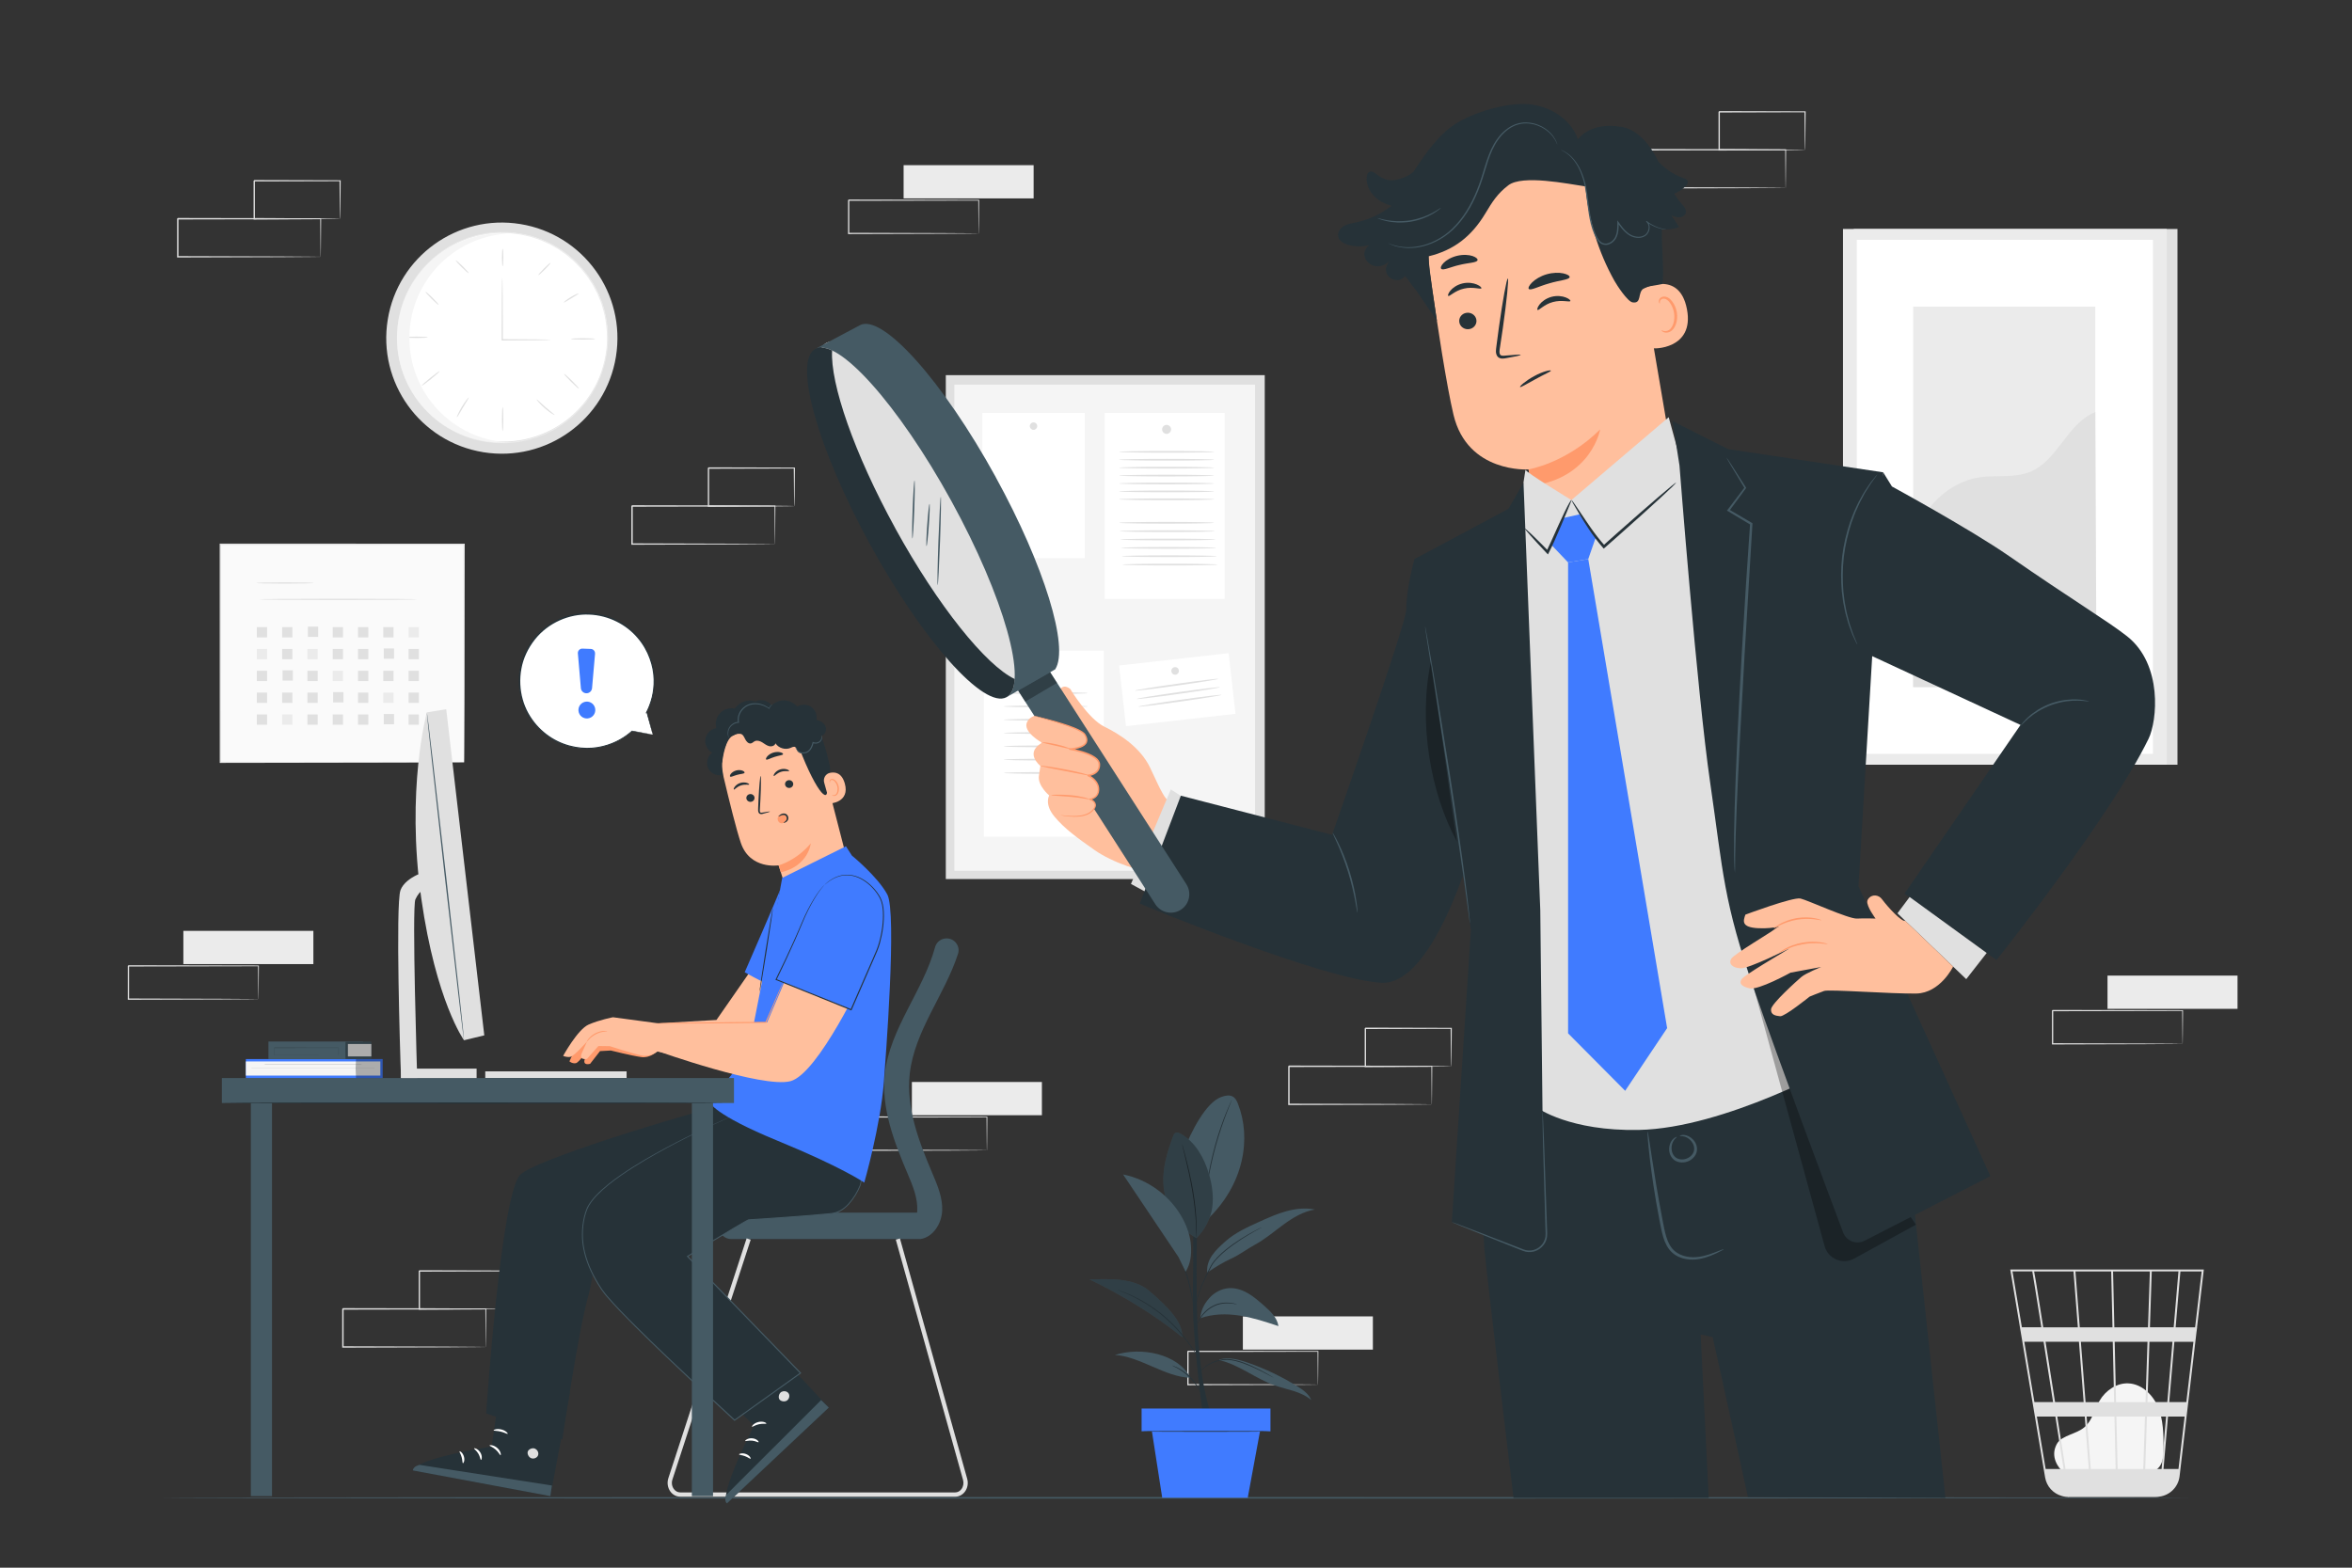 <svg xmlns="http://www.w3.org/2000/svg" viewBox="0 0 750 500"><rect x="0" y="0" width="750" height="500" fill="#333333" stroke="none"/><g id="freepik--background-complete--inject-213"><g><g><rect x="70.23" y="173.57" width="77.76" height="69.57" style="fill:#fafafa;"></rect><path d="M148,243.15s-.01-.45-.02-1.29c0-.85-.01-2.1-.02-3.73-.01-3.27-.03-8.04-.05-14.12-.02-12.16-.05-29.53-.09-50.43l.18,.18c-22.4,0-49.12,.02-77.76,.03h0l.21-.21c0,25.31-.02,49.13-.02,69.57l-.18-.18c23.2,.04,42.62,.07,56.24,.09,6.82,.02,12.19,.04,15.86,.05,1.83,0,3.24,.02,4.2,.02,.47,0,.83,0,1.08,.01,.24,0,.37,.01,.37,.01,0,0-.12,0-.35,.01-.25,0-.6,0-1.06,.01-.95,0-2.35,.01-4.16,.02-3.67,.01-9.02,.03-15.82,.05-13.66,.02-33.11,.05-56.36,.09h-.18v-.18c0-20.44-.02-44.26-.02-69.57v-.21h.21c28.63,.01,55.36,.02,77.76,.03h.18v.18c-.04,20.95-.07,38.36-.09,50.54-.02,6.06-.04,10.83-.05,14.08,0,1.61-.02,2.85-.02,3.69,0,.83-.02,1.25-.02,1.25Z" style="fill:#e0e0e0;"></path></g><path d="M100.05,185.94c0,.11-4.09,.21-9.14,.21s-9.14-.09-9.14-.21,4.09-.21,9.14-.21,9.14,.09,9.14,.21Z" style="fill:#e0e0e0;"></path><path d="M133,191.16c0,.11-11.24,.21-25.11,.21s-25.12-.09-25.12-.21,11.24-.21,25.12-.21,25.11,.09,25.11,.21Z" style="fill:#e0e0e0;"></path><rect x="81.9" y="200.01" width="3.28" height="3.28" style="fill:#e0e0e0;"></rect><rect x="89.96" y="200.01" width="3.28" height="3.28" style="fill:#e0e0e0;"></rect><rect x="98.18" y="199.86" width="3.28" height="3.28" style="fill:#e0e0e0;"></rect><rect x="106.09" y="200.01" width="3.28" height="3.28" style="fill:#e0e0e0;"></rect><rect x="114.16" y="200.01" width="3.28" height="3.28" style="fill:#e0e0e0;"></rect><rect x="122.22" y="200.01" width="3.28" height="3.28" style="fill:#e0e0e0;"></rect><rect x="130.29" y="200.01" width="3.28" height="3.28" style="fill:#ebebeb;"></rect><rect x="81.9" y="206.97" width="3.28" height="3.28" style="fill:#ebebeb;"></rect><rect x="89.96" y="206.97" width="3.28" height="3.28" style="fill:#e0e0e0;"></rect><rect x="98.03" y="206.97" width="3.28" height="3.28" style="fill:#ebebeb;"></rect><rect x="106.09" y="206.97" width="3.28" height="3.28" style="fill:#e0e0e0;"></rect><rect x="114.16" y="206.97" width="3.28" height="3.28" style="fill:#e0e0e0;"></rect><rect x="122.37" y="206.82" width="3.28" height="3.28" style="fill:#e0e0e0;"></rect><rect x="130.29" y="206.97" width="3.28" height="3.28" style="fill:#e0e0e0;"></rect><rect x="81.9" y="213.94" width="3.28" height="3.28" style="fill:#e0e0e0;"></rect><rect x="90.11" y="213.79" width="3.28" height="3.28" style="fill:#e0e0e0;"></rect><rect x="98.03" y="213.94" width="3.28" height="3.28" style="fill:#e0e0e0;"></rect><rect x="106.09" y="213.94" width="3.28" height="3.28" style="fill:#ebebeb;"></rect><rect x="114.16" y="213.94" width="3.28" height="3.28" style="fill:#e0e0e0;"></rect><rect x="122.22" y="213.94" width="3.28" height="3.28" style="fill:#e0e0e0;"></rect><rect x="130.29" y="213.94" width="3.28" height="3.28" style="fill:#e0e0e0;"></rect><rect x="81.9" y="220.9" width="3.28" height="3.28" style="fill:#e0e0e0;"></rect><rect x="89.96" y="220.9" width="3.28" height="3.28" style="fill:#e0e0e0;"></rect><rect x="98.03" y="220.9" width="3.28" height="3.28" style="fill:#e0e0e0;"></rect><rect x="106.24" y="220.75" width="3.28" height="3.28" style="fill:#e0e0e0;"></rect><rect x="114.16" y="220.9" width="3.28" height="3.28" style="fill:#e0e0e0;"></rect><rect x="122.22" y="220.9" width="3.28" height="3.28" style="fill:#ebebeb;"></rect><rect x="130.29" y="220.9" width="3.28" height="3.28" style="fill:#e0e0e0;"></rect><rect x="81.9" y="227.87" width="3.28" height="3.28" style="fill:#e0e0e0;"></rect><rect x="89.96" y="227.87" width="3.28" height="3.28" style="fill:#ebebeb;"></rect><rect x="98.03" y="227.87" width="3.28" height="3.28" style="fill:#e0e0e0;"></rect><rect x="106.09" y="227.87" width="3.28" height="3.28" style="fill:#e0e0e0;"></rect><rect x="114.16" y="227.87" width="3.28" height="3.28" style="fill:#e0e0e0;"></rect><rect x="122.37" y="227.72" width="3.28" height="3.28" style="fill:#e0e0e0;"></rect><rect x="130.29" y="227.87" width="3.28" height="3.28" style="fill:#e0e0e0;"></rect></g><g><circle cx="160.02" cy="107.84" r="36.86" transform="translate(27.94 248.52) rotate(-80.78)" style="fill:#e0e0e0;"></circle><circle cx="160.41" cy="107.47" r="33.36" style="fill:#fff;"></circle><path d="M126.71,105.47s0,.19,.01,.55c0,.37,0,.9,0,1.6,0,.35,0,.74,0,1.18,.02,.43,.08,.9,.12,1.41,.05,.51,.1,1.06,.15,1.65,.03,.59,.21,1.2,.32,1.86,.42,2.63,1.43,5.76,3.12,9.13,1.71,3.35,4.27,6.91,7.86,10.02,.45,.39,.91,.77,1.37,1.17,.48,.37,1,.7,1.5,1.06,.52,.34,1,.75,1.56,1.05,.55,.31,1.11,.63,1.68,.94l.85,.48c.3,.13,.6,.26,.9,.4,.6,.27,1.21,.54,1.83,.81,.62,.25,1.28,.43,1.93,.65,.66,.19,1.3,.47,1.99,.59,1.36,.29,2.74,.66,4.18,.76,.72,.07,1.44,.19,2.17,.23,.73,.01,1.47,.02,2.21,.03,.37,0,.74,.03,1.12,0,.37-.03,.75-.07,1.12-.1,.75-.07,1.51-.11,2.27-.22,1.5-.3,3.04-.5,4.53-1.01l1.13-.33c.19-.06,.38-.11,.57-.17l.55-.22c.74-.3,1.48-.6,2.22-.9,.73-.34,1.43-.74,2.16-1.1,.36-.2,.73-.36,1.07-.58l1.03-.67c1.42-.84,2.68-1.92,3.99-2.96,.6-.58,1.21-1.17,1.82-1.75l.46-.44,.42-.48,.83-.97,.83-.97,.74-1.05,.74-1.06,.37-.53c.11-.18,.21-.38,.32-.56,.43-.76,.85-1.51,1.29-2.27,.35-.8,.71-1.6,1.07-2.41,1.31-3.27,2.12-6.78,2.41-10.39,.19-3.62-.16-7.21-1.03-10.62-.25-.85-.5-1.69-.74-2.53-.33-.81-.65-1.62-.98-2.42l-.25-.6-.3-.58-.6-1.15-.6-1.14-.7-1.08-.7-1.07-.35-.53-.4-.5c-.53-.66-1.05-1.32-1.57-1.98-1.17-1.2-2.27-2.44-3.57-3.46l-.93-.8c-.31-.27-.66-.48-.99-.72-.67-.46-1.31-.95-1.99-1.38-.7-.4-1.39-.79-2.08-1.18l-.52-.29c-.18-.09-.36-.16-.54-.24l-1.08-.48c-1.41-.7-2.91-1.1-4.36-1.6-.74-.2-1.48-.34-2.22-.51-.37-.08-.73-.16-1.1-.24-.37-.07-.74-.1-1.11-.15-.74-.09-1.47-.17-2.2-.26-.73-.06-1.46-.04-2.18-.06-1.44-.09-2.86,.11-4.25,.21-.7,.03-1.37,.22-2.05,.32-.67,.14-1.35,.23-2,.4-.65,.19-1.29,.38-1.92,.56-.32,.09-.63,.18-.95,.28-.3,.12-.61,.24-.91,.36-.6,.24-1.2,.48-1.79,.72-.59,.22-1.13,.56-1.69,.83-.55,.29-1.1,.56-1.63,.86-.51,.33-1.01,.66-1.51,.98-3.97,2.62-6.97,5.81-9.1,8.91-2.12,3.12-3.53,6.1-4.29,8.64-.19,.64-.45,1.22-.56,1.8-.13,.57-.25,1.11-.36,1.61-.11,.5-.23,.96-.3,1.38-.05,.43-.1,.82-.14,1.17-.09,.69-.16,1.22-.2,1.58-.05,.36-.08,.54-.08,.54,0,0,0-.18,.04-.54,.04-.37,.09-.9,.17-1.59,.04-.35,.08-.74,.13-1.17,.07-.43,.18-.89,.29-1.39,.11-.5,.22-1.04,.35-1.62,.1-.59,.35-1.17,.54-1.81,.74-2.57,2.14-5.57,4.25-8.72,2.13-3.13,5.14-6.36,9.13-9.01,.5-.33,1.01-.66,1.52-.99,.53-.3,1.09-.58,1.64-.87,.56-.28,1.1-.62,1.7-.85,.59-.24,1.19-.48,1.8-.73,.3-.12,.61-.24,.91-.37,.32-.09,.63-.19,.95-.28,.64-.19,1.28-.38,1.94-.57,.66-.17,1.34-.27,2.02-.41,.68-.11,1.36-.3,2.07-.33,1.4-.11,2.83-.31,4.29-.22,.73,.02,1.46,0,2.2,.05,.73,.08,1.47,.17,2.22,.26,.37,.05,.75,.07,1.12,.14,.37,.08,.74,.16,1.11,.24,.74,.17,1.5,.31,2.24,.51,1.46,.5,2.98,.9,4.4,1.6l1.09,.48c.18,.08,.37,.16,.55,.25l.52,.3c.7,.39,1.4,.79,2.11,1.19,.69,.43,1.34,.92,2.02,1.39,.33,.24,.69,.45,1,.72l.94,.81c1.31,1.03,2.43,2.28,3.61,3.49,.53,.66,1.06,1.33,1.59,2l.4,.5,.35,.54,.7,1.08,.71,1.09,.61,1.15,.6,1.16,.3,.58,.25,.61c.33,.81,.66,1.63,.99,2.45,.25,.85,.5,1.7,.75,2.55,.88,3.45,1.23,7.08,1.04,10.74-.29,3.65-1.12,7.2-2.44,10.51-.36,.81-.72,1.63-1.08,2.43-.44,.77-.87,1.54-1.3,2.3-.11,.19-.21,.38-.33,.57l-.38,.54-.75,1.07-.75,1.06-.84,.98-.84,.98-.42,.49-.46,.45c-.61,.59-1.23,1.18-1.84,1.77-1.33,1.05-2.6,2.14-4.03,2.99l-1.04,.68c-.34,.23-.72,.39-1.08,.59-.73,.37-1.44,.77-2.18,1.11-.75,.3-1.5,.6-2.24,.9l-.56,.22c-.19,.06-.38,.11-.57,.17l-1.14,.33c-1.5,.51-3.06,.71-4.58,1.01-.76,.1-1.53,.14-2.29,.22-.38,.03-.76,.06-1.13,.1-.38,.02-.75,0-1.13,0-.75-.01-1.49-.02-2.23-.04-.74-.04-1.46-.16-2.19-.23-1.46-.11-2.84-.49-4.22-.78-.7-.12-1.34-.4-2-.6-.65-.23-1.32-.41-1.95-.67-.62-.28-1.24-.55-1.85-.82-.3-.14-.61-.27-.91-.4-.29-.16-.57-.32-.86-.48-.57-.32-1.13-.64-1.69-.96-.56-.3-1.05-.71-1.57-1.06-.51-.36-1.03-.71-1.51-1.08-.46-.4-.92-.79-1.38-1.18-3.61-3.15-6.17-6.74-7.87-10.13-1.69-3.4-2.68-6.56-3.08-9.2-.1-.66-.28-1.27-.3-1.87-.05-.59-.09-1.14-.13-1.65-.04-.51-.09-.99-.1-1.42,0-.43,.02-.83,.03-1.18,.02-.69,.03-1.23,.04-1.6,.01-.36,.03-.54,.03-.54Z" style="fill:#ebebeb;"></path><g><path d="M175.6,108.38s-.42,.05-1.19,.08c-.84,.02-1.93,.04-3.26,.07-2.77,.04-6.62,.06-10.98,.07h-.22v-.22c0-.7,0-1.43,0-2.18,0-4.86,.02-9.26,.06-12.45,.03-1.54,.05-2.81,.07-3.77,.03-.89,.05-1.38,.08-1.38s.06,.49,.08,1.38c.02,.97,.04,2.24,.07,3.77,.04,3.19,.06,7.59,.06,12.45,0,.75,0,1.48,0,2.18l-.22-.22c4.35,0,8.21,.03,10.98,.07,1.33,.03,2.42,.05,3.26,.07,.77,.02,1.19,.05,1.19,.08Z" style="fill:#e0e0e0;"></path><path d="M160.28,79.31c.12,0,.22,1.26,.22,2.82s-.1,2.82-.22,2.82-.22-1.26-.22-2.82,.1-2.82,.22-2.82Z" style="fill:#e0e0e0;"></path><path d="M175.57,83.83c.08,.09-.73,1.03-1.81,2.12-1.09,1.09-2.03,1.9-2.12,1.81-.08-.08,.73-1.03,1.81-2.12,1.08-1.09,2.03-1.9,2.12-1.81Z" style="fill:#e0e0e0;"></path><path d="M184.51,93.6c.06,.11-1.01,.75-2.31,1.54-1.31,.79-2.36,1.44-2.44,1.34-.07-.09,.89-.91,2.21-1.71,1.32-.8,2.49-1.28,2.54-1.17Z" style="fill:#e0e0e0;"></path><path d="M189.75,108.09c0,.12-1.72,.22-3.84,.22s-3.84-.1-3.84-.22,1.72-.22,3.84-.22,3.84,.1,3.84,.22Z" style="fill:#e0e0e0;"></path><path d="M136.45,107.58c0,.12-1.63,.22-3.63,.22s-3.63-.1-3.63-.22,1.63-.22,3.63-.22,3.63,.1,3.63,.22Z" style="fill:#e0e0e0;"></path><path d="M140.22,118.37c.08,.09-1.15,1.2-2.74,2.49-1.59,1.28-2.94,2.25-3.02,2.15-.07-.1,1.16-1.21,2.74-2.49,1.59-1.28,2.94-2.24,3.02-2.15Z" style="fill:#e0e0e0;"></path><path d="M149.52,126.72c.1,.07-.81,1.47-1.87,3.24-1.06,1.76-1.87,3.22-1.98,3.17-.11-.05,.54-1.61,1.61-3.39,1.07-1.78,2.15-3.08,2.24-3.01Z" style="fill:#e0e0e0;"></path><path d="M160.28,137.48c-.12,0-.22-1.72-.22-3.84s.1-3.84,.22-3.84,.22,1.72,.22,3.84-.1,3.84-.22,3.84Z" style="fill:#e0e0e0;"></path><path d="M176.85,132.36c-.06,.1-1.57-.77-3.17-2.17-1.61-1.4-2.67-2.77-2.58-2.84,.09-.08,1.28,1.14,2.87,2.52,1.58,1.38,2.95,2.39,2.88,2.5Z" style="fill:#e0e0e0;"></path><path d="M184.63,123.98c-.08,.08-1.22-.92-2.55-2.24s-2.32-2.46-2.24-2.55c.08-.08,1.22,.92,2.55,2.24,1.32,1.32,2.32,2.46,2.24,2.55Z" style="fill:#e0e0e0;"></path><path d="M139.87,97.24c-.08,.08-1.09-.78-2.25-1.94-1.16-1.16-2.02-2.16-1.94-2.25,.08-.08,1.09,.78,2.25,1.94,1.16,1.16,2.02,2.16,1.94,2.25Z" style="fill:#e0e0e0;"></path><path d="M149.46,87.14c-.08,.08-1.07-.76-2.21-1.89-1.14-1.13-1.99-2.11-1.9-2.2,.08-.08,1.07,.76,2.21,1.89,1.13,1.13,1.99,2.11,1.9,2.2Z" style="fill:#e0e0e0;"></path></g><path d="M130.54,107.8c0-17.76,13.88-32.27,31.38-33.3-.66-.04-1.32-.06-1.98-.06-18.42,0-33.36,14.94-33.36,33.36s14.94,33.36,33.36,33.36c.67,0,1.33-.03,1.98-.06-17.5-1.03-31.38-15.54-31.38-33.3Z" style="fill:#f5f5f5;"></path></g><g><rect x="301.6" y="119.65" width="101.7" height="160.72" style="fill:#e0e0e0;"></rect><rect x="304.34" y="122.67" width="95.87" height="155.06" style="fill:#f5f5f5;"></rect><g><rect x="352.28" y="131.7" width="38.23" height="59.32" style="fill:#fff;"></rect><path d="M373.43,136.95c0,.79-.64,1.43-1.43,1.43s-1.43-.64-1.43-1.43,.64-1.43,1.43-1.43,1.43,.64,1.43,1.43Z" style="fill:#e0e0e0;"></path></g><g><rect x="313.75" y="207.53" width="38.23" height="59.32" style="fill:#fff;"></rect><path d="M334.9,212.77c0,.79-.64,1.43-1.43,1.43s-1.43-.64-1.43-1.43,.64-1.43,1.43-1.43,1.43,.64,1.43,1.43Z" style="fill:#e0e0e0;"></path></g><g><rect x="313.24" y="131.7" width="32.65" height="46.32" style="fill:#fff;"></rect><path d="M330.75,135.91c0,.65-.53,1.19-1.18,1.19s-1.19-.53-1.19-1.19,.53-1.19,1.19-1.19,1.18,.53,1.18,1.19Z" style="fill:#e0e0e0;"></path></g><g><rect x="357.83" y="210.25" width="35.14" height="19.47" transform="translate(-22.29 43.47) rotate(-6.44)" style="fill:#fff;"></rect><path d="M375.93,213.98c0,.67-.54,1.21-1.21,1.21s-1.21-.54-1.21-1.21,.54-1.21,1.21-1.21,1.21,.54,1.21,1.21Z" style="fill:#e0e0e0;"></path></g><path d="M346.88,221.06c0,.16-6,.28-13.41,.28s-13.41-.13-13.41-.28,6-.28,13.41-.28,13.41,.13,13.41,.28Z" style="fill:#e0e0e0;"></path><path d="M346.88,225.3c0,.16-6,.28-13.41,.28s-13.41-.13-13.41-.28,6-.28,13.41-.28,13.41,.13,13.41,.28Z" style="fill:#e0e0e0;"></path><path d="M346.88,229.55c0,.16-6,.28-13.41,.28s-13.41-.13-13.41-.28,6-.28,13.41-.28,13.41,.13,13.41,.28Z" style="fill:#e0e0e0;"></path><path d="M346.88,233.79c0,.16-6,.28-13.41,.28s-13.41-.13-13.41-.28,6-.28,13.41-.28,13.41,.13,13.41,.28Z" style="fill:#e0e0e0;"></path><path d="M346.88,238.04c0,.16-6,.29-13.41,.29s-13.41-.13-13.41-.29,6-.28,13.41-.28,13.41,.13,13.41,.28Z" style="fill:#e0e0e0;"></path><path d="M346.88,242.28c0,.16-6,.28-13.41,.28s-13.41-.13-13.41-.28,6-.28,13.41-.28,13.41,.13,13.41,.28Z" style="fill:#e0e0e0;"></path><path d="M346.88,246.53c0,.16-6,.28-13.41,.28s-13.41-.13-13.41-.28,6-.28,13.41-.28,13.41,.13,13.41,.28Z" style="fill:#e0e0e0;"></path><path d="M388.49,216.51c.02,.16-5.9,1.12-13.23,2.16-7.33,1.03-13.29,1.75-13.32,1.59-.02-.16,5.9-1.12,13.24-2.16,7.33-1.03,13.29-1.75,13.31-1.59Z" style="fill:#e0e0e0;"></path><path d="M389.03,219.17c.02,.16-5.9,1.12-13.23,2.16-7.33,1.03-13.29,1.75-13.32,1.59-.02-.16,5.9-1.12,13.24-2.16,7.33-1.03,13.29-1.75,13.31-1.59Z" style="fill:#e0e0e0;"></path><path d="M389.51,221.62c.02,.16-5.9,1.12-13.23,2.16-7.33,1.03-13.29,1.75-13.32,1.59-.02-.16,5.9-1.12,13.24-2.16,7.33-1.03,13.29-1.75,13.31-1.59Z" style="fill:#e0e0e0;"></path><path d="M387.15,144.11c0,.16-6.78,.28-15.15,.28s-15.15-.13-15.15-.28,6.78-.28,15.15-.28,15.15,.13,15.15,.28Z" style="fill:#e0e0e0;"></path><path d="M387.15,146.63c0,.16-6.78,.28-15.15,.28s-15.15-.13-15.15-.28,6.78-.28,15.15-.28,15.15,.13,15.15,.28Z" style="fill:#e0e0e0;"></path><path d="M387.15,149.16c0,.16-6.78,.28-15.15,.28s-15.15-.13-15.15-.28,6.78-.28,15.15-.28,15.15,.13,15.15,.28Z" style="fill:#e0e0e0;"></path><path d="M387.15,151.68c0,.16-6.78,.28-15.15,.28s-15.15-.13-15.15-.28,6.78-.28,15.15-.28,15.15,.13,15.15,.28Z" style="fill:#e0e0e0;"></path><path d="M387.15,154.2c0,.16-6.78,.28-15.15,.28s-15.15-.13-15.15-.28,6.78-.28,15.15-.28,15.15,.13,15.15,.28Z" style="fill:#e0e0e0;"></path><path d="M387.15,156.73c0,.16-6.78,.28-15.15,.28s-15.15-.13-15.15-.28,6.78-.28,15.15-.28,15.15,.13,15.15,.28Z" style="fill:#e0e0e0;"></path><path d="M387.15,159.25c0,.16-6.78,.28-15.15,.28s-15.15-.13-15.15-.28,6.78-.28,15.15-.28,15.15,.13,15.15,.28Z" style="fill:#e0e0e0;"></path><path d="M387.15,166.74c0,.16-6.78,.28-15.15,.28s-15.15-.13-15.15-.28,6.78-.28,15.15-.28,15.15,.13,15.15,.28Z" style="fill:#e0e0e0;"></path><path d="M387.36,169.41c0,.16-6.78,.28-15.15,.28s-15.15-.13-15.15-.28,6.78-.28,15.15-.28,15.15,.13,15.15,.28Z" style="fill:#e0e0e0;"></path><path d="M387.57,172.07c0,.16-6.78,.28-15.15,.28s-15.15-.13-15.15-.28,6.78-.28,15.15-.28,15.15,.13,15.15,.28Z" style="fill:#e0e0e0;"></path><path d="M387.79,174.74c0,.16-6.78,.28-15.15,.28s-15.15-.13-15.15-.28,6.78-.28,15.15-.28,15.15,.13,15.15,.28Z" style="fill:#e0e0e0;"></path><path d="M388,177.4c0,.16-6.78,.28-15.15,.28s-15.15-.13-15.15-.28,6.78-.28,15.15-.28,15.15,.13,15.15,.28Z" style="fill:#e0e0e0;"></path><path d="M388.21,180.07c0,.16-6.78,.28-15.15,.28s-15.15-.13-15.15-.28,6.78-.28,15.15-.28,15.15,.13,15.15,.28Z" style="fill:#e0e0e0;"></path></g><g><path d="M657.86,469.44c-1.32-1.13-4.26-4.72-1.99-8.89,.83-1.53,2.6-2.28,4.2-2.96,1.6-.67,3.28-1.26,4.6-2.38,2.5-2.12,3.18-5.65,4.84-8.48,1.9-3.25,5.45-5.69,9.2-5.52,4.3,.2,7.88,3.7,9.5,7.7,1.62,4,1.68,8.44,1.71,12.76,.02,2.39-.09,5.08-1.84,6.69-1.62,1.49-4.05,1.51-6.24,1.44-7.82-.24-15.65-.48-23.47-.72" style="fill:#f5f5f5;"></path><path d="M702.75,404.9h-61.73l11.12,66.31c.49,2.9,2.58,5.13,5.27,5.9,.07,.02,.14,.04,.22,.06,.18,.05,.36,.11,.55,.14,.41,.08,.83,.13,1.26,.14v.06l.31-.05h27.51c.52,0,1.02-.05,1.51-.15,3.25-.5,5.85-3.11,6.25-6.48l5.36-45.69,.24-1.82h-.03l2.12-18.09,.04-.34Zm-11.65,42.29h-6.33l.64-19.24h7.34l-1.64,19.24Zm2.26-19.24h6.07l-2.26,19.24h-5.45l1.64-19.24Zm-18.1,40.58l-.39-16.72h9.12l-.56,16.72h-8.18Zm-9.86-16.72h8.86l.38,16.72h-7.95l-1.3-16.72Zm.68,16.72h-7.43c-.71-4.51-1.63-10.38-2.62-16.72h8.75l1.3,16.72Zm-1.04-21.33l-1.5-19.24h10.17l.44,19.24h-9.12Zm9.73,0l-.44-19.24h10.46l-.64,19.24h-9.38Zm-.55-23.86l-.41-17.82h11.73l-.59,17.82h-10.72Zm-.61,0h-10.42l-1.38-17.82h11.4l.41,17.82Zm-11.04,0h-11.03c-.39-2.46-.76-4.79-1.09-6.89-1.15-7.21-1.58-9.91-1.82-10.93h12.56l1.39,17.82Zm.36,4.61l1.5,19.24h-9.12c-.31-1.95-.62-3.93-.93-5.9-.71-4.54-1.43-9.08-2.1-13.34h10.65Zm-8.24,19.24h-5.96l-3.23-19.24h6.15c.94,5.95,1.98,12.57,3.03,19.24Zm.72,4.61c.91,5.78,1.8,11.49,2.62,16.72h-5.72l-2.8-16.72h5.91Zm28.65,16.72l.56-16.72h6.09l-1.43,16.72h-5.22Zm1.5-45.19l.59-17.82h8.51l-1.52,17.82h-7.58Zm-37.51-17.82c.24,1.29,1.37,8.3,2.88,17.82h-6.2l-2.99-17.82h6.3Zm46.62,63.01h-4.77l1.43-16.72h5.3l-1.96,16.72Zm5.3-45.19h-6.21l1.52-17.82h6.78l-2.09,17.82Z" style="fill:#e0e0e0;"></path></g><g><rect x="591.12" y="73.03" width="103.23" height="170.87" style="fill:#e0e0e0;"></rect><rect x="587.69" y="73.03" width="103.23" height="170.87" style="fill:#ebebeb;"></rect><rect x="592.09" y="76.49" width="94.44" height="163.94" style="fill:#fff;"></rect><g><rect x="610.07" y="97.8" width="58.07" height="121.34" style="fill:#ebebeb;"></rect><path d="M610.07,176.2c-.13-11.33,10.06-22.4,21.28-23.98,5.35-.75,11.04,.31,16.04-1.74,8.93-3.66,11.77-15.52,20.75-19.04l.41,87.7h-58.48v-42.94Z" style="fill:#e0e0e0;"></path></g></g><g><rect x="672.04" y="311.16" width="41.46" height="10.6" style="fill:#ebebeb;"></rect><path d="M695.97,332.92s0-.07-.01-.19c0-.14,0-.32-.01-.54,0-.5-.02-1.19-.03-2.09-.02-1.83-.04-4.46-.07-7.78l.13,.12c-9.47,.02-24.52,.05-41.46,.08,.09-.09-.21,.2,.21-.2h0v1.36c0,.45,0,.9,0,1.35,0,.9,0,1.79,0,2.68,0,1.77,0,3.51,0,5.21l-.21-.2c11.81,.04,22.14,.07,29.54,.09,3.69,.02,6.65,.04,8.72,.06,1.01,.01,1.79,.02,2.36,.03,.25,0,.46,0,.62,.01,.14,0,.21,0,.22,.01s-.06,0-.19,.01h-.59c-.55,.02-1.33,.03-2.31,.04-2.06,.01-5,.03-8.67,.06-7.45,.02-17.83,.05-29.69,.09h-.21v-.2c0-1.7,0-3.44,0-5.21,0-.88,0-1.78,0-2.68,0-.45,0-.9,0-1.35v-1.34h0v-.02h0c.42-.41,.12-.12,.21-.21,16.93,.03,31.99,.06,41.46,.08h.13v.12c-.03,3.35-.06,6-.07,7.85-.01,.88-.02,1.57-.03,2.06,0,.21,0,.39-.01,.52,0,.12,0,.17-.01,.17Z" style="fill:#e0e0e0;"></path></g><g><rect x="290.78" y="345.09" width="41.46" height="10.6" style="fill:#ebebeb;"></rect><path d="M314.7,366.86s0-.07-.01-.19c0-.14,0-.32-.01-.54,0-.5-.02-1.19-.03-2.09-.02-1.83-.04-4.46-.07-7.78l.13,.12c-9.47,.02-24.52,.05-41.46,.08,.09-.09-.21,.2,.21-.2h0v1.36c0,.45,0,.9,0,1.35,0,.9,0,1.79,0,2.68,0,1.77,0,3.51,0,5.21l-.21-.2c11.81,.04,22.14,.07,29.54,.09,3.69,.02,6.65,.04,8.72,.06,1.01,.01,1.79,.02,2.36,.03,.25,0,.46,0,.62,.01,.14,0,.21,0,.22,.01,0,0-.06,0-.19,.01-.15,0-.35,0-.59,.01-.55,0-1.33,.02-2.31,.03-2.06,.01-5,.03-8.67,.06-7.45,.02-17.83,.05-29.69,.09h-.21v-.2c0-1.7,0-3.44,0-5.21,0-.88,0-1.78,0-2.68,0-.45,0-.9,0-1.35v-1.34h0v-.02h0c.42-.41,.12-.12,.21-.21,16.93,.03,31.99,.06,41.46,.08h.13v.12c-.03,3.35-.06,6-.07,7.85-.01,.88-.02,1.57-.03,2.06,0,.21,0,.39-.01,.52,0,.12,0,.17-.01,.17Z" style="fill:#e0e0e0;"></path></g><g><rect x="396.32" y="419.85" width="41.46" height="10.6" style="fill:#ebebeb;"></rect><path d="M420.25,441.61s0-.07-.01-.19c0-.14,0-.32-.01-.54,0-.5-.02-1.19-.03-2.09-.02-1.83-.04-4.46-.07-7.78l.13,.12c-9.47,.02-24.52,.05-41.46,.08,.09-.09-.21,.2,.21-.2h0v1.36c0,.45,0,.9,0,1.35,0,.9,0,1.79,0,2.68,0,1.77,0,3.51,0,5.21l-.21-.2c11.81,.04,22.14,.07,29.54,.09,3.69,.02,6.65,.04,8.72,.06,1.01,.01,1.79,.02,2.36,.03,.25,0,.46,0,.62,.01,.14,0,.21,0,.22,.01s-.06,0-.19,.01c-.15,0-.35,0-.59,.01-.55,0-1.33,.02-2.31,.03-2.06,.01-5,.03-8.67,.06-7.44,.02-17.83,.05-29.69,.09h-.21v-.2c0-1.7,0-3.44,0-5.21,0-.88,0-1.78,0-2.68,0-.45,0-.9,0-1.35v-1.34h0v-.02h0c.42-.41,.12-.12,.21-.21,16.93,.03,31.99,.06,41.46,.08h.13v.12c-.03,3.35-.06,6-.07,7.85-.01,.88-.02,1.57-.03,2.06,0,.21,0,.39-.01,.52,0,.12,0,.17-.01,.17Z" style="fill:#e0e0e0;"></path></g><g><rect x="288.14" y="52.68" width="41.46" height="10.6" style="fill:#ebebeb;"></rect><path d="M312.07,74.45s0-.07-.01-.19c0-.14,0-.32-.01-.54,0-.5-.02-1.19-.03-2.09-.02-1.83-.04-4.46-.07-7.78l.13,.12c-9.47,.02-24.52,.05-41.46,.08,.09-.09-.21,.2,.21-.2h0v1.36c0,.45,0,.9,0,1.35,0,.9,0,1.79,0,2.68,0,1.77,0,3.51,0,5.21l-.21-.2c11.81,.04,22.14,.07,29.54,.09,3.69,.02,6.65,.04,8.72,.06,1.01,.01,1.79,.02,2.36,.03,.25,0,.46,0,.62,.01,.14,0,.21,0,.22,.01,0,0-.06,0-.19,.01-.15,0-.35,0-.59,.01-.55,0-1.33,.02-2.31,.03-2.06,.01-5,.03-8.67,.06-7.45,.02-17.83,.05-29.69,.09h-.21v-.2c0-1.7,0-3.44,0-5.21,0-.88,0-1.78,0-2.68,0-.45,0-.9,0-1.35v-1.34h0v-.02h0c.42-.41,.12-.12,.21-.21,16.93,.03,31.99,.06,41.46,.08h.13v.12c-.03,3.35-.06,6-.07,7.85-.01,.88-.02,1.57-.03,2.06,0,.21,0,.39-.01,.52,0,.12,0,.17-.01,.17Z" style="fill:#e0e0e0;"></path></g><g><rect x="58.47" y="296.89" width="41.46" height="10.6" style="fill:#ebebeb;"></rect><path d="M82.4,318.66s0-.07-.01-.19c0-.14,0-.32-.01-.54,0-.5-.02-1.19-.03-2.09-.02-1.83-.04-4.46-.07-7.78l.13,.12c-9.47,.02-24.52,.05-41.46,.08,.09-.09-.21,.2,.21-.2h0v1.36c0,.45,0,.9,0,1.35,0,.9,0,1.79,0,2.68,0,1.77,0,3.51,0,5.21l-.21-.2c11.81,.04,22.14,.07,29.54,.09,3.69,.02,6.65,.04,8.72,.06,1.01,.01,1.79,.02,2.36,.03,.25,0,.46,0,.62,.01,.14,0,.21,0,.22,.01,0,0-.06,0-.19,.01-.15,0-.35,0-.59,.01-.55,0-1.33,.02-2.31,.03-2.06,.01-5,.03-8.67,.06-7.45,.02-17.83,.05-29.69,.09h-.21v-.2c0-1.7,0-3.44,0-5.21,0-.88,0-1.78,0-2.68,0-.45,0-.9,0-1.35v-1.34h0v-.02h0c.42-.41,.12-.12,.21-.21,16.94,.03,31.99,.06,41.46,.08h.13v.12c-.03,3.35-.06,6-.07,7.85-.01,.88-.02,1.57-.03,2.06,0,.21,0,.39-.01,.52,0,.12,0,.17-.01,.17Z" style="fill:#e0e0e0;"></path></g><g><path d="M569.39,59.9s0-.08-.01-.22c0-.16,0-.37-.01-.62,0-.57-.02-1.37-.03-2.39-.02-2.09-.04-5.11-.08-8.9l.14,.14c-10.4,.02-26.95,.05-45.57,.09,.1-.1-.23,.23,.23-.23h0v1.56c0,.52,0,1.03,0,1.55,0,1.03,0,2.05,0,3.06,0,2.03,0,4.02,0,5.97l-.23-.23c12.98,.04,24.33,.08,32.47,.1,4.06,.03,7.31,.05,9.59,.07,1.11,.01,1.97,.02,2.59,.03,.28,0,.5,.01,.68,.01,.15,0,.24,.01,.24,.01s-.07,0-.21,.01c-.17,0-.38,0-.65,.01-.61,0-1.46,.02-2.54,.03-2.26,.02-5.5,.04-9.53,.07-8.18,.03-19.59,.06-32.63,.1h-.23v-.23c0-1.95,0-3.94,0-5.97v-3.06c0-.51,0-1.03,0-1.55v-1.53h0v-.02h0c.46-.47,.13-.13,.23-.24,18.61,.04,35.16,.07,45.57,.09h.14v.14c-.03,3.83-.06,6.87-.08,8.99-.01,1.01-.03,1.79-.03,2.36,0,.25-.01,.44-.01,.6,0,.13,0,.2-.01,.19Z" style="fill:#e0e0e0;"></path><path d="M575.57,47.77s-.01-.08-.02-.23c0-.17-.01-.39-.02-.64-.01-.6-.02-1.41-.04-2.43-.02-2.13-.05-5.13-.09-8.83l.17,.17c-7.09,.02-16.74,.04-27.38,.07-.21,.21,.28-.28,.23-.23h0v1.59c0,.53,0,1.05,0,1.57,0,1.04,0,2.07,0,3.09,0,2.03,0,4,0,5.88l-.22-.22c7.9,.04,14.71,.08,19.59,.11,2.41,.03,4.33,.05,5.71,.06,.64,.01,1.15,.02,1.54,.03,.35,0,.54,.02,.55,.03,0,0-.16,.02-.5,.03-.38,0-.87,.02-1.49,.03-1.36,.01-3.27,.04-5.65,.06-4.91,.03-11.77,.06-19.73,.11h-.22v-.22c0-1.89,0-3.85,0-5.88,0-1.02,0-2.05,0-3.09,0-.52,0-1.05,0-1.57v-1.57h0v-.02h0c-.05,.05,.44-.45,.23-.24,10.64,.03,20.28,.05,27.38,.07h.17v.17c-.04,3.74-.07,6.78-.09,8.93-.02,1.01-.03,1.81-.04,2.39-.01,.54-.02,.82-.04,.81Z" style="fill:#e0e0e0;"></path></g><g><path d="M102.25,81.9s0-.08-.01-.22c0-.16,0-.37-.01-.62,0-.57-.02-1.37-.03-2.39-.02-2.09-.04-5.11-.08-8.9l.14,.14c-10.4,.02-26.95,.05-45.57,.09,.1-.1-.23,.23,.23-.23h0v1.56c0,.52,0,1.03,0,1.55,0,1.03,0,2.05,0,3.06,0,2.03,0,4.02,0,5.97l-.23-.23c12.98,.04,24.33,.08,32.47,.1,4.06,.03,7.31,.05,9.59,.07,1.11,.01,1.97,.02,2.59,.03,.28,0,.5,.01,.68,.01,.15,0,.24,0,.24,.01s-.07,0-.21,.01c-.17,0-.38,0-.65,.01-.61,0-1.46,.02-2.54,.03-2.26,.02-5.5,.04-9.53,.07-8.18,.03-19.59,.06-32.63,.1h-.23v-.23c0-1.95,0-3.94,0-5.97v-3.06c0-.51,0-1.03,0-1.55v-1.53h0v-.02h0c.46-.47,.13-.13,.23-.24,18.61,.04,35.16,.07,45.57,.09h.14v.14c-.03,3.83-.06,6.87-.08,8.99-.01,1.01-.03,1.79-.03,2.36,0,.25-.01,.44-.01,.6,0,.13,0,.2-.01,.19Z" style="fill:#e0e0e0;"></path><path d="M108.43,69.76s-.01-.08-.02-.23c0-.17-.01-.39-.02-.64-.01-.6-.02-1.41-.04-2.43-.02-2.13-.05-5.13-.09-8.83l.17,.17c-7.09,.02-16.74,.04-27.38,.07-.21,.21,.28-.28,.23-.23h0v1.59c0,.53,0,1.05,0,1.57,0,1.04,0,2.07,0,3.09,0,2.03,0,4,0,5.88l-.22-.22c7.9,.04,14.71,.08,19.59,.11,2.41,.03,4.33,.05,5.71,.06,.64,.01,1.15,.02,1.54,.03,.35,0,.54,.02,.55,.03,0,0-.16,.02-.5,.03-.38,0-.87,.02-1.49,.03-1.36,.01-3.27,.04-5.65,.06-4.91,.03-11.77,.06-19.73,.11h-.22v-.22c0-1.89,0-3.85,0-5.88,0-1.02,0-2.05,0-3.09,0-.52,0-1.05,0-1.57v-1.57h0v-.02h0c-.05,.05,.44-.45,.23-.24,10.64,.03,20.28,.05,27.38,.07h.17v.17c-.04,3.74-.07,6.78-.09,8.93-.02,1.01-.03,1.81-.04,2.39-.01,.54-.02,.82-.04,.81Z" style="fill:#e0e0e0;"></path></g><g><path d="M247.1,173.52s0-.08-.01-.22c0-.16,0-.37-.01-.62,0-.57-.02-1.37-.03-2.39-.02-2.09-.04-5.11-.08-8.9l.14,.14c-10.4,.02-26.95,.05-45.57,.09,.1-.1-.23,.23,.23-.23h0v1.56c0,.52,0,1.03,0,1.55,0,1.03,0,2.05,0,3.06,0,2.03,0,4.02,0,5.97l-.23-.23c12.98,.04,24.33,.08,32.47,.1,4.06,.03,7.31,.05,9.59,.07,1.11,.01,1.97,.02,2.59,.03,.28,0,.5,.01,.68,.01,.15,0,.24,.01,.24,.01s-.07,0-.21,.01c-.17,0-.38,0-.65,.01-.61,0-1.46,.02-2.54,.03-2.26,.02-5.5,.04-9.53,.07-8.18,.03-19.59,.06-32.63,.1h-.23v-.23c0-1.95,0-3.94,0-5.97v-3.06c0-.51,0-1.03,0-1.55v-1.53h0v-.02h0c.46-.47,.13-.13,.23-.24,18.61,.04,35.16,.07,45.57,.09h.14v.14c-.03,3.83-.06,6.87-.08,8.99-.01,1.01-.03,1.79-.03,2.36,0,.25-.01,.44-.01,.6,0,.13,0,.2-.01,.19Z" style="fill:#e0e0e0;"></path><path d="M253.28,161.39s-.01-.08-.02-.23c0-.17-.01-.39-.02-.64-.01-.6-.02-1.41-.04-2.43-.02-2.13-.05-5.13-.09-8.83l.17,.17c-7.09,.02-16.74,.04-27.38,.07-.21,.21,.28-.28,.23-.23h0v1.59c0,.53,0,1.05,0,1.57,0,1.04,0,2.07,0,3.09,0,2.03,0,4,0,5.88l-.22-.22c7.9,.04,14.71,.08,19.59,.11,2.41,.03,4.33,.05,5.71,.06,.64,.01,1.15,.02,1.54,.03,.35,0,.54,.02,.55,.03,0,0-.16,.02-.5,.03-.38,0-.87,.02-1.49,.03-1.36,.01-3.27,.04-5.65,.06-4.91,.03-11.77,.06-19.73,.11h-.22v-.22c0-1.89,0-3.85,0-5.88,0-1.02,0-2.05,0-3.09,0-.52,0-1.05,0-1.57v-1.57h0v-.02h0c-.05,.05,.44-.45,.23-.24,10.64,.03,20.28,.05,27.38,.07h.17v.17c-.04,3.74-.07,6.78-.09,8.93-.02,1.01-.03,1.81-.04,2.39-.01,.54-.02,.82-.04,.81Z" style="fill:#e0e0e0;"></path></g><g><path d="M154.9,429.6s0-.08-.01-.22c0-.16,0-.37-.01-.62,0-.57-.02-1.37-.03-2.39-.02-2.09-.04-5.11-.08-8.9l.14,.14c-10.4,.02-26.95,.05-45.57,.09,.1-.1-.23,.23,.23-.23h0v1.56c0,.52,0,1.03,0,1.55,0,1.03,0,2.05,0,3.06,0,2.03,0,4.02,0,5.97l-.23-.23c12.98,.04,24.33,.08,32.47,.1,4.06,.03,7.31,.05,9.59,.07,1.11,.01,1.97,.02,2.59,.03,.28,0,.5,.01,.68,.01,.15,0,.24,0,.24,.01s-.07,0-.21,.01c-.17,0-.38,0-.65,.01-.61,0-1.46,.02-2.54,.03-2.26,.02-5.5,.04-9.53,.07-8.18,.03-19.59,.06-32.63,.1h-.23v-.23c0-1.95,0-3.94,0-5.97v-3.06c0-.51,0-1.03,0-1.55v-1.53h0v-.02h0c.46-.47,.13-.13,.23-.24,18.61,.04,35.16,.07,45.57,.09h.14v.14c-.03,3.83-.06,6.87-.08,8.99-.01,1.01-.03,1.79-.03,2.36,0,.25-.01,.44-.01,.6,0,.13,0,.2-.01,.19Z" style="fill:#e0e0e0;"></path><path d="M161.08,417.47s-.01-.08-.02-.23c0-.17-.01-.39-.02-.64-.01-.6-.02-1.41-.04-2.43-.02-2.13-.05-5.13-.09-8.83l.17,.17c-7.09,.02-16.74,.04-27.38,.07-.21,.21,.28-.28,.23-.23h0v1.59c0,.53,0,1.05,0,1.57,0,1.04,0,2.07,0,3.09,0,2.03,0,4,0,5.88l-.22-.22c7.9,.04,14.71,.08,19.59,.11,2.41,.03,4.33,.05,5.71,.06,.64,.01,1.15,.02,1.54,.03,.35,0,.54,.02,.55,.03,0,0-.16,.02-.5,.03-.38,0-.87,.02-1.49,.03-1.36,.01-3.27,.04-5.65,.06-4.91,.03-11.77,.06-19.73,.11h-.22v-.22c0-1.89,0-3.85,0-5.88,0-1.02,0-2.05,0-3.09,0-.52,0-1.05,0-1.57v-1.57h0v-.02h0c-.05,.05,.44-.45,.23-.24,10.64,.03,20.28,.05,27.38,.07h.17v.17c-.04,3.74-.07,6.78-.09,8.93-.02,1.01-.03,1.81-.04,2.39-.01,.54-.02,.82-.04,.81Z" style="fill:#e0e0e0;"></path></g><g><path d="M456.56,352.22s0-.08-.01-.22c0-.16,0-.37-.01-.62,0-.57-.02-1.37-.03-2.39-.02-2.09-.04-5.11-.08-8.9l.14,.14c-10.4,.02-26.95,.05-45.57,.09,.1-.1-.23,.23,.23-.23h0v1.56c0,.52,0,1.03,0,1.55,0,1.03,0,2.05,0,3.06,0,2.03,0,4.02,0,5.97l-.23-.23c12.98,.04,24.33,.08,32.47,.1,4.06,.03,7.31,.05,9.59,.07,1.11,.01,1.97,.02,2.59,.03,.28,0,.5,.01,.68,.01,.15,0,.24,.01,.24,.01s-.07,0-.21,.01c-.17,0-.38,0-.65,.01-.61,0-1.46,.02-2.54,.03-2.26,.02-5.5,.04-9.53,.07-8.18,.03-19.59,.06-32.63,.1h-.23v-.23c0-1.95,0-3.94,0-5.97v-3.06c0-.51,0-1.03,0-1.55v-1.53h0v-.02h0c.46-.47,.13-.13,.23-.24,18.61,.04,35.16,.07,45.57,.09h.14v.14c-.03,3.83-.06,6.87-.08,8.99-.01,1.01-.03,1.79-.03,2.36,0,.25-.01,.44-.01,.6,0,.13,0,.2-.01,.19Z" style="fill:#e0e0e0;"></path><path d="M462.74,340.09s-.01-.08-.02-.23c0-.17-.01-.39-.02-.64-.01-.6-.02-1.41-.04-2.43-.02-2.13-.05-5.13-.09-8.83l.17,.17c-7.09,.02-16.74,.04-27.38,.07-.21,.21,.28-.28,.23-.23h0v1.59c0,.53,0,1.05,0,1.57,0,1.04,0,2.07,0,3.09,0,2.03,0,4,0,5.88l-.22-.22c7.9,.04,14.71,.08,19.59,.11,2.41,.03,4.33,.05,5.71,.06,.64,.01,1.15,.02,1.54,.03,.35,0,.54,.02,.55,.03,0,0-.16,.02-.5,.03-.38,0-.87,.02-1.49,.03-1.36,.01-3.27,.04-5.65,.06-4.91,.03-11.77,.06-19.73,.11h-.22v-.22c0-1.89,0-3.85,0-5.88,0-1.02,0-2.05,0-3.09,0-.52,0-1.05,0-1.57v-1.57h0v-.02h0c-.05,.05,.44-.45,.23-.24,10.64,.03,20.28,.05,27.38,.07h.17v.17c-.04,3.74-.07,6.78-.09,8.93-.02,1.01-.03,1.81-.04,2.39-.01,.54-.02,.82-.04,.81Z" style="fill:#e0e0e0;"></path></g></g><g id="freepik--Floor--inject-213"><path d="M697.82,477.71c0,.14-144.54,.26-322.81,.26s-322.84-.12-322.84-.26,144.51-.26,322.84-.26,322.81,.12,322.81,.26Z" style="fill:#455a64;"></path></g><g id="freepik--Plant--inject-213"><g><g><path d="M383.75,452.39s-3.7-25.44-3.39-40.24-.02-31.45-.02-31.45h1.7s-1.15,29.38,.1,47.09c1.26,17.7,4.56,24.59,4.56,24.59h-2.96" style="fill:#263238;"></path><path d="M394.77,352.08c-.34-.87-.76-1.77-1.55-2.27-1.08-.69-2.5-.4-3.71,.03-5.15,1.82-9.72,11.43-11.8,16.48l6.84,23.04c12.34-11.45,14.48-26.48,10.22-37.28Z" style="fill:#455a64;"></path><path d="M392.82,350.73s-.03,.11-.1,.3c-.09,.22-.2,.5-.33,.84-.3,.73-.72,1.78-1.22,3.09-1.01,2.62-2.29,6.28-3.44,10.4-1.14,4.12-1.93,7.92-2.41,10.68-.24,1.38-.43,2.5-.54,3.28-.06,.36-.11,.66-.15,.89-.04,.2-.06,.31-.07,.31,0,0,0-.11,.01-.32,.02-.24,.06-.53,.09-.9,.08-.78,.24-1.91,.46-3.3,.44-2.78,1.19-6.59,2.34-10.73,1.15-4.13,2.47-7.79,3.52-10.39,.53-1.3,.98-2.35,1.31-3.06,.16-.33,.28-.6,.38-.82,.09-.19,.14-.28,.15-.28Z" style="fill:#263238;"></path><path d="M381.51,394.88c-6.41-3.54-10.19-10.21-10.54-17.52-.25-5.11,1.32-10.13,3.1-14.93,.15-.42,.34-.87,.72-1.08,.54-.3,1.21-.03,1.75,.27,4.66,2.65,7.48,7.71,8.98,12.86,1,3.42,1.52,7.03,1.05,10.57-.46,3.54-2.48,7.38-5.07,9.84" style="fill:#455a64;"></path><path d="M381.51,394.88s-.02-.11-.03-.31c0-.23,0-.53-.02-.88,0-.77-.03-1.88-.1-3.25-.12-2.74-.48-6.52-1.19-10.65-.71-4.13-1.57-7.82-2.21-10.5-.31-1.31-.57-2.38-.76-3.16-.08-.35-.15-.64-.2-.86-.04-.2-.06-.3-.05-.31,0,0,.05,.1,.11,.29,.07,.22,.15,.51,.25,.85,.21,.74,.5,1.81,.85,3.14,.69,2.66,1.58,6.36,2.29,10.5,.71,4.14,1.04,7.94,1.11,10.69,.04,1.38,.04,2.49,0,3.26l-.04,.88c-.01,.2-.02,.31-.03,.31Z" style="fill:#263238;"></path><g style="opacity:.3;"><path d="M381.51,394.88c-6.41-3.54-10.19-10.21-10.54-17.52-.25-5.11,1.32-10.13,3.1-14.93,.15-.42,.34-.87,.72-1.08,.54-.3,1.21-.03,1.75,.27,4.66,2.65,7.48,7.71,8.98,12.86,1,3.42,1.52,7.03,1.05,10.57-.46,3.54-2.48,7.38-5.07,9.84"></path></g><path d="M388.74,433.8c6.31,1.39,11.5,5.84,17.59,8,4.03,1.43,8.58,1.94,11.8,4.75-.77-1.95-2.6-3.25-4.38-4.36-5.01-3.13-10.37-5.69-15.94-7.61-2.86-.99-5.97-1.81-8.89-1" style="fill:#455a64;"></path><path d="M379.62,439.42c-7.9-.13-16.22-6.85-24.09-7.26,8.23-2.66,20.02-.49,24.09,7.26" style="fill:#455a64;"></path><path d="M382.71,420.46c4.01-1.45,8.42-1.51,12.63-.86s8.28,2.01,12.33,3.35c-.41-2.74-2.63-4.8-4.71-6.63-1.57-1.37-3.15-2.75-4.95-3.81-1.8-1.05-3.86-1.76-5.94-1.68-2.51,.11-4.91,1.4-6.55,3.3-1.65,1.9-2.53,3.81-2.81,6.31" style="fill:#455a64;"></path><path d="M366.49,411.74c-4.97-4.25-12.51-3.83-19.05-3.68,10.05,4.81,20.88,11.39,29.54,18.41,.27-4.62-4.21-9.36-10.49-14.72Z" style="fill:#455a64;"></path><g style="opacity:.3;"><path d="M366.49,411.74c-4.97-4.25-12.51-3.83-19.05-3.68,10.05,4.81,20.88,11.39,29.54,18.41,.27-4.62-4.21-9.36-10.49-14.72Z"></path></g><path d="M384.94,405.88c2.5-1.67,5.03-3.26,7.65-4.45,2.62-1.19,5.06-3.08,7.59-4.45,3.28-1.78,6.12-4.24,9.13-6.44,3.01-2.2,6.32-4.19,10-4.77-3-.62-6.14-.28-9.1,.53-2.96,.81-5.77,2.07-8.56,3.33-3.88,1.75-7.83,3.54-11,6.38-3.17,2.84-6.04,5.64-5.7,9.88" style="fill:#455a64;"></path><path d="M406.19,439.42s-.09-.03-.25-.11c-.19-.1-.41-.21-.69-.36-.6-.32-1.45-.79-2.53-1.33-.53-.28-1.12-.57-1.76-.87-.63-.31-1.32-.63-2.05-.94-1.46-.62-3.09-1.27-4.87-1.7-1.77-.43-3.54-.53-5.07-.13-.77,.19-1.5,.37-2.15,.64-.65,.26-1.23,.57-1.73,.89-1.01,.64-1.72,1.31-2.18,1.8-.46,.49-.68,.79-.7,.78,0,0,.04-.09,.14-.23,.1-.15,.26-.36,.48-.62,.44-.51,1.13-1.22,2.15-1.89,.51-.34,1.09-.66,1.75-.94,.66-.29,1.4-.48,2.18-.68,1.57-.43,3.4-.34,5.19,.11,1.8,.43,3.44,1.09,4.9,1.73,.73,.32,1.42,.64,2.05,.97,.64,.31,1.23,.62,1.75,.91,1.07,.56,1.91,1.06,2.49,1.41,.27,.16,.48,.29,.66,.4,.15,.09,.23,.15,.22,.16Z" style="fill:#263238;"></path><path d="M373.73,435.5s.18,.03,.49,.14c.31,.11,.76,.3,1.29,.56,1.06,.52,2.46,1.42,3.78,2.68,1.31,1.26,2.26,2.62,2.83,3.67,.29,.52,.49,.95,.61,1.26,.12,.31,.18,.48,.16,.49-.05,.02-.34-.65-.95-1.65-.6-1-1.56-2.32-2.85-3.56-1.29-1.24-2.65-2.14-3.67-2.7-1.03-.57-1.71-.83-1.69-.88Z" style="fill:#263238;"></path><path d="M356.24,411.34s.12,.03,.34,.1c.24,.09,.56,.2,.95,.34,.42,.16,.92,.34,1.5,.55,.58,.22,1.22,.54,1.93,.85,2.84,1.29,6.63,3.46,10.29,6.55,1.8,1.57,3.43,3.16,4.8,4.72,1.36,1.56,2.51,3.03,3.4,4.31,.9,1.28,1.59,2.34,2.05,3.08,.22,.35,.4,.63,.54,.85,.12,.19,.18,.3,.18,.31,0,0-.08-.09-.22-.27-.14-.18-.34-.46-.59-.82-.5-.72-1.21-1.76-2.13-3.02-.91-1.26-2.08-2.71-3.44-4.26-1.37-1.54-2.99-3.12-4.79-4.68-3.63-3.07-7.38-5.26-10.19-6.59-.71-.33-1.33-.66-1.91-.89-.57-.23-1.06-.43-1.47-.59-.38-.16-.69-.29-.93-.39-.21-.09-.32-.14-.32-.15Z" style="fill:#263238;"></path><path d="M394.56,416.02s-.23-.01-.63-.08l-.73-.13c-.28-.05-.61-.06-.97-.09-1.42-.1-3.49,.01-5.43,1.07-.98,.5-1.8,1.16-2.47,1.83-.68,.66-1.2,1.36-1.59,1.96-.79,1.21-1.04,2.09-1.09,2.07-.02,0,.03-.23,.16-.62,.15-.38,.37-.94,.76-1.56,.37-.63,.89-1.35,1.57-2.04,.68-.7,1.52-1.39,2.52-1.9,2-1.09,4.14-1.18,5.58-1.02,.36,.05,.7,.07,.98,.14,.27,.07,.51,.13,.72,.18,.4,.1,.61,.17,.61,.19Z" style="fill:#263238;"></path><path d="M402.5,391.39s-.1,.07-.3,.18c-.23,.12-.52,.28-.88,.48-.77,.41-1.87,1.02-3.21,1.81-1.33,.8-2.91,1.78-4.58,2.98-1.67,1.2-3.46,2.59-5.11,4.28-.82,.85-1.57,1.74-2.09,2.71-.52,.99-1.01,1.95-1.47,2.88-.91,1.84-1.66,3.54-2.2,5-.54,1.46-.87,2.67-1.07,3.52-.2,.85-.28,1.32-.3,1.32,0,0,0-.12,.03-.35,.03-.23,.08-.56,.16-.99,.17-.86,.47-2.09,.99-3.56,.52-1.48,1.25-3.19,2.15-5.04,.45-.93,.94-1.89,1.46-2.89,.54-1.01,1.31-1.91,2.13-2.78,1.67-1.71,3.48-3.11,5.16-4.3,1.69-1.19,3.28-2.16,4.63-2.94,1.36-.77,2.48-1.35,3.26-1.74,.37-.18,.67-.32,.91-.43,.21-.1,.32-.14,.32-.13Z" style="fill:#263238;"></path><path d="M380.35,415.31s-.07-.23-.16-.67c-.09-.49-.21-1.1-.35-1.83-.3-1.54-.76-3.66-1.49-5.93-.73-2.28-1.61-4.26-2.26-5.68-.31-.67-.56-1.24-.77-1.69-.18-.4-.27-.63-.25-.64,.02,0,.14,.2,.35,.59,.21,.39,.5,.95,.85,1.65,.69,1.41,1.61,3.39,2.34,5.68,.74,2.29,1.17,4.43,1.42,5.98,.12,.78,.21,1.41,.26,1.84,.05,.44,.07,.68,.05,.68Z" style="fill:#263238;"></path><path d="M379.78,397.34c-.2-2.99-1.17-5.89-2.57-8.53-3.84-7.25-11.04-12.63-19.09-14.23,5.89,8.78,11.78,17.56,17.67,26.34l2.28,4.7c1.56-2.55,1.9-5.29,1.7-8.27Z" style="fill:#455a64;"></path></g><g><rect x="364.03" y="449.24" width="41.09" height="7.28" style="fill:#407BFF;"></rect><polygon points="367.1 455.08 370.6 477.67 397.88 477.67 402.05 455.08 367.1 455.08" style="fill:#407BFF;"></polygon><path d="M405.1,456.53c0,.08-9.27,.14-20.7,.14s-20.7-.06-20.7-.14,9.27-.14,20.7-.14,20.7,.06,20.7,.14Z" style="fill:#263238;"></path></g></g></g><g id="freepik--Speech_Bubble--inject-213"><g><g><path d="M208.16,234.31l-6.63-1.15c-2.84,2.58-6.42,4.43-10.47,5.19-11.66,2.18-22.87-5.5-25.05-17.16-2.18-11.66,5.5-22.87,17.16-25.05,11.66-2.18,22.87,5.5,25.05,17.16,.91,4.87,.1,9.65-2,13.74h0l1.94,7.27Z" style="fill:#fff;"></path><path d="M208.16,234.31s-.06-.17-.15-.49c-.1-.34-.23-.8-.4-1.4-.35-1.24-.85-3.04-1.5-5.37l.18,.04h0l-.53,.6,.36-.71c1.25-2.5,2.43-6.03,2.3-10.3-.05-2.12-.47-4.4-1.31-6.68-.83-2.28-2.1-4.56-3.87-6.6-3.48-4.1-9.09-7.17-15.4-7.38-6.26-.28-13.04,2.57-17.31,7.99-2.16,2.76-3.69,5.97-4.27,9.3-.62,3.32-.43,6.69,.43,9.76,.85,3.09,2.44,5.84,4.39,8.09,1.96,2.25,4.31,4,6.77,5.2,4.95,2.4,10.19,2.61,14.31,1.58,4.17-1,7.26-3.04,9.3-4.87l.04-.03h.05c2.12,.41,3.75,.71,4.89,.92,.54,.1,.97,.19,1.28,.25,.29,.06,.45,.09,.45,.09,0,0-.13-.01-.41-.06l-1.26-.2c-1.16-.19-2.83-.46-4.98-.8l.09-.02c-2.03,1.87-5.14,3.98-9.36,5.02-4.17,1.07-9.51,.9-14.56-1.53-2.51-1.21-4.92-2.98-6.92-5.27-2-2.29-3.62-5.1-4.5-8.26-.89-3.14-1.09-6.59-.46-9.98,.59-3.4,2.15-6.69,4.36-9.51,4.37-5.55,11.31-8.45,17.71-8.15,3.2,.12,6.27,.95,8.94,2.3,2.68,1.34,4.96,3.19,6.75,5.28,1.79,2.09,3.08,4.42,3.91,6.74,.84,2.32,1.25,4.64,1.28,6.8,.1,4.33-1.13,7.9-2.43,10.41l-.17-.12h0l.13-.15,.05,.19c.6,2.38,1.07,4.21,1.39,5.47l.34,1.38c.08,.31,.11,.46,.1,.45Z" style="fill:#263238;"></path></g><g><path d="M189.75,208.49l-.96,10.99c-.08,.9-.81,1.6-1.72,1.63h0c-.95,.03-1.76-.68-1.84-1.63l-.96-11.09c-.07-.84,.61-1.55,1.45-1.52l2.68,.1c.8,.03,1.41,.72,1.34,1.52Z" style="fill:#407BFF;"></path><path d="M184.57,227.25c.43,1.42,1.94,2.22,3.36,1.78,1.42-.43,2.22-1.94,1.78-3.36-.43-1.42-1.94-2.22-3.36-1.78-1.42,.43-2.22,1.94-1.78,3.36Z" style="fill:#407BFF;"></path></g></g></g><g id="freepik--Character_2--inject-213"><g><g><path d="M341.35,219.82c.28,.63,5.92,9.54,10.73,11.9,4.81,2.36,11.5,6.55,14.63,13.05,3.13,6.49,5.01,11.74,7.73,11.42,2.72-.31,.32,22.12-4.85,22.2-5.17,.08-15.06-3.41-20.5-7.24s-9.53-6.73-12.85-10.71c-3.32-3.98-1.67-6.74-1.67-6.74,0,0-3.75-3.12-3.28-6.26,.47-3.14,.47-3.17,.47-3.17v.03c-2.06-1.84-3.84-4.84,.52-7.42,0,0-6.31-3.46-4.76-6.6,1.54-3.14,5.92-2.02,5.92-2.02l4.05-2.85s-1.44-1.63,.03-4.77c1.47-3.14,3.83-.81,3.83-.81Z" style="fill:#ffbf9d;"></path><polygon points="378.01 254.75 373.35 251.79 360.64 281.93 366.17 284.93 378.01 254.75" style="fill:#e0e0e0;"></polygon><path d="M361.88,265.75s-.32-.04-.86-.25c-.54-.2-1.3-.58-2.15-1.18-1.72-1.17-3.7-3.37-5.04-6.24-1.34-2.88-1.91-5.69-2.28-7.7-.35-2.02-.49-3.28-.42-3.29,.08-.01,.34,1.23,.78,3.22,.46,1.98,1.09,4.75,2.39,7.55,1.3,2.8,3.17,4.96,4.79,6.17,1.61,1.23,2.83,1.63,2.79,1.72Z" style="fill:#ff9a6c;"></path></g><g><path d="M610.28,384.23l-5.97-44.41-127.4,10.24s-5.62,21.75-3.58,48.25c.26,3.35,4.2,37.12,9.29,79.41h62.25l-2.57-52.1,3.83,.83s5.44,24.3,11.25,51l62.97,.27-10.06-93.49Z" style="fill:#263238;"></path><path d="M549.66,398.42c.03,.06-.66,.46-1.95,1.1-1.3,.61-3.2,1.54-5.79,2.02-1.29,.24-2.76,.3-4.3,.03-1.53-.27-3.17-.92-4.5-2.16-1.33-1.24-2.18-2.97-2.73-4.77-.55-1.81-.87-3.7-1.25-5.62-1.49-7.69-2.5-14.72-3.09-19.82-.3-2.55-.49-4.62-.6-6.05-.1-1.43-.13-2.23-.06-2.23,.07,0,.22,.77,.44,2.19,.25,1.62,.55,3.63,.91,6,.76,5.06,1.88,12.05,3.36,19.72,.75,3.79,1.27,7.65,3.64,9.92,2.37,2.22,5.66,2.45,8.07,2.1,2.48-.37,4.41-1.19,5.74-1.69,1.33-.53,2.07-.81,2.1-.75Z" style="fill:#455a64;"></path><path d="M535.6,362.26s.3-.24,.96-.28c.65-.05,1.64,.15,2.61,.84,.93,.69,1.93,1.92,1.97,3.61,.08,1.71-1.25,3.39-2.99,4.01-1.72,.67-3.83,.28-4.89-1.05-1.08-1.3-1.14-2.88-.89-4.01,.28-1.16,.89-1.96,1.42-2.35,.52-.4,.89-.46,.91-.42,.13,.13-1.31,.78-1.64,2.9-.14,1,.02,2.32,.89,3.28,.83,.98,2.44,1.27,3.86,.73,1.43-.53,2.45-1.8,2.43-3.09,.02-1.29-.72-2.4-1.49-3.05-1.64-1.38-3.15-.93-3.14-1.11Z" style="fill:#455a64;"></path></g><g><g><path d="M535.31,157.68l-13.53-79.55c-2.72-19.9-16.57-34.9-36.38-31.63l-1.81,.41c-18.25,4.12-30.29,21.56-27.65,40.08,2.45,17.23,5.39,36.24,7.55,45.3,4.47,18.75,23.94,17.43,23.94,17.43,.04,0,2.22,11.5,3.23,17.07l-2.08,13.81,14.89-6.64,31.85-16.27Z" style="fill:#ffbf9d;"></path><path d="M487.42,149.71s12.01-1.98,22.84-12.76c0,0-2.7,15.46-21.84,18l-1-5.24Z" style="fill:#ff9a6c;"></path><path d="M465.35,102.84c.27,1.43,1.7,2.38,3.2,2.12,1.49-.25,2.49-1.62,2.22-3.05-.27-1.43-1.7-2.38-3.2-2.13-1.5,.25-2.49,1.62-2.22,3.05Z" style="fill:#263238;"></path><path d="M461.81,94.38c.41,.27,2.11-1.69,5-2.33,2.88-.69,5.33,.32,5.57-.1,.12-.19-.36-.75-1.44-1.21-1.06-.46-2.76-.77-4.55-.35-1.8,.42-3.16,1.42-3.88,2.29-.73,.88-.89,1.58-.69,1.7Z" style="fill:#263238;"></path><path d="M490.29,98.85c.42,.26,2.04-1.77,4.9-2.52,2.85-.79,5.34,.12,5.56-.32,.11-.2-.39-.73-1.48-1.15-1.08-.42-2.78-.66-4.56-.18-1.78,.49-3.1,1.54-3.79,2.44-.7,.91-.83,1.62-.63,1.73Z" style="fill:#263238;"></path><path d="M484.92,113.2c-.02-.17-1.89-.07-4.88,.21-.76,.09-1.49,.1-1.72-.37-.29-.49-.16-1.36,0-2.3,.29-1.94,.59-3.98,.91-6.11,1.23-8.68,1.93-15.75,1.58-15.8-.35-.05-1.63,6.95-2.85,15.63-.28,2.14-.56,4.17-.81,6.12-.09,.9-.35,1.96,.27,2.98,.32,.51,.95,.78,1.46,.8,.51,.04,.92-.05,1.29-.11,2.96-.5,4.78-.9,4.76-1.07Z" style="fill:#263238;"></path><path d="M487.5,92.15c.58,.63,3.16-.85,6.54-1.78,3.35-1.01,6.33-1.13,6.48-1.98,.06-.4-.68-.91-2.03-1.2-1.33-.29-3.27-.29-5.29,.29-2.01,.58-3.65,1.62-4.63,2.58-.98,.96-1.34,1.79-1.07,2.1Z" style="fill:#263238;"></path><path d="M459.61,85.78c.74,.53,2.96-.65,5.79-1.28,2.81-.71,5.33-.66,5.74-1.46,.17-.38-.34-.96-1.53-1.37-1.16-.4-3-.55-4.94-.09-1.94,.46-3.5,1.41-4.35,2.29-.86,.89-1.05,1.63-.71,1.9Z" style="fill:#263238;"></path><path d="M523.39,92.39c.29-.21,12.05-6.73,14.54,6.21,2.49,12.94-11.02,12.77-11.11,12.41-.09-.37-3.43-18.62-3.43-18.62Z" style="fill:#ffbf9d;"></path><path d="M529.83,105.34c.05-.05,.26,.11,.67,.22,.4,.1,1.07,.09,1.69-.29,1.27-.76,2-3.16,1.62-5.5-.19-1.18-.66-2.26-1.25-3.11-.58-.87-1.32-1.41-2.03-1.4-.72-.03-1.12,.48-1.21,.87-.1,.4,.03,.64-.04,.67-.03,.04-.32-.16-.32-.72,0-.27,.1-.6,.35-.91,.26-.31,.69-.53,1.18-.57,1.01-.12,2.09,.62,2.74,1.55,.71,.93,1.26,2.13,1.48,3.46,.42,2.62-.45,5.32-2.21,6.22-.87,.41-1.68,.28-2.13,.05-.46-.24-.59-.52-.55-.55Z" style="fill:#ff9a6c;"></path></g><g><path d="M533.85,61.77c1.4-.54,2.69-1.38,3.73-2.47,.39-.41,.77-.96,.6-1.5-.17-.55-.79-.78-1.33-.97-3.06-1.07-5.81-2.92-8.02-5.27-.13-.27-.26-.54-.39-.8-2.47-4.82-6.35-9.56-11.7-10.37l-.1,.07c-4.85-.93-10.4,.12-13.49,3.96-2.23-6.57-9.18-10.76-16.1-11.21-6.92-.45-17.29,2.64-23.11,6.41-3.97,2.57-7.51,6.73-11.44,12.51h0c-.52,.77-1.05,1.56-1.59,2.39-.05,.07-.08,.14-.13,.21-1.23,1.15-2.89,1.88-4.64,2.41-2.82,.85-4.78,.27-7.12-1.51-.71-.54-1.61-1.22-2.4-.8-.5,.27-.7,.88-.77,1.43-.41,2.98,1.41,5.94,3.91,7.62,1.21,.81,2.55,1.37,3.96,1.77-3.3,2.57-7.17,4.41-11.26,5.28-1.64,.35-3.37,.56-4.69,1.73-.6,.53-1.03,1.27-1.09,2.07-.13,1.76,1.43,2.76,2.91,3.26,2.26,.76,4.74,.81,7.04,.18-1.02,.7-1.68,1.98-1.55,3.23,.2,1.83,1.88,3.32,3.72,3.52,1.83,.2,3.69-.78,4.77-2.28-.53,.57-.96,1.23-1.3,1.93-1.67,3.55,3.34,6.62,5.73,3.51,.01-.02,.03-.04,.04-.06,.78,.89,1.43,1.82,2.09,2.74v.02l.14,.17c.42,.57,.84,1.15,1.33,1.7v-.04l6.62,9.78c-.76-5.38-2.35-14.77-2.72-20.63,8.16-1.95,13.77-6.43,18.1-13.61,2.28-3.79,3.87-6.38,7.39-9.06,4.49-3.42,18.82-.48,24.59,.37,.91,10.53,4.06,20.86,9.22,30.09,.79,1.42,4.16,6.6,5.76,6.88,3.13,.56,1.51-3.24,3.6-4.42,1.62-.91,2.53-.7,5.95-1.43,.6-3.48-.32-12.48-.18-17.47,1.86,.19,3.77-.03,5.52-.7-.82-1.23-1.64-2.46-2.46-3.69,.82,.32,1.66,.64,2.54,.6,.87-.04,1.79-.55,2.02-1.39,.3-1.09-.59-2.11-1.35-2.96-.88-1-1.65-2.07-2.35-3.2Z" style="fill:#263238;"></path><path d="M497.6,47.74c-.03,.06,.89,.35,2.24,1.37,1.33,1.02,2.98,2.92,4.13,5.72,.58,1.39,1.08,2.97,1.42,4.72,.35,1.74,.57,3.64,.82,5.63,.26,1.99,.52,4.1,1.06,6.24,.27,1.07,.62,2.14,1.06,3.19,.45,1.03,.96,2.15,1.95,2.92,.8,.63,1.95,.75,2.85,.38,.91-.35,1.66-1.02,2.14-1.83,.94-1.66,.9-3.52,.89-5.17l-.39,.13c.93,1.3,1.87,2.58,3.07,3.52,1.19,.95,2.68,1.43,4.07,1.29,.69-.07,1.36-.31,1.89-.72,.54-.41,.88-.99,1.07-1.56,.18-.59,.21-1.2,.08-1.76-.14-.56-.46-1.05-.89-1.35l-.17,.22c1.78,1.38,3.5,1.97,4.66,2.26,.59,.14,1.05,.21,1.36,.25,.31,.03,.47,.04,.47,.02,0-.01-.16-.04-.46-.1-.3-.06-.76-.15-1.33-.31-1.14-.33-2.81-.95-4.53-2.33l-.17,.22c.77,.55,1.04,1.73,.67,2.79-.19,.52-.5,1.04-.97,1.39-.47,.36-1.08,.57-1.71,.63-1.28,.12-2.67-.34-3.79-1.24-1.14-.9-2.05-2.14-2.97-3.45l-.39-.55v.68c0,1.65,.02,3.44-.84,4.94-.43,.72-1.12,1.33-1.92,1.63-.8,.32-1.73,.22-2.42-.32-.87-.66-1.37-1.72-1.81-2.73-.44-1.03-.78-2.08-1.05-3.13-.54-2.1-.81-4.19-1.08-6.18-.26-1.99-.5-3.89-.86-5.65-.36-1.76-.89-3.36-1.49-4.77-1.2-2.83-2.93-4.75-4.32-5.74-1.4-1-2.34-1.23-2.34-1.23Z" style="fill:#455a64;"></path><path d="M442.6,77.55s.06,.04,.18,.1c.15,.07,.32,.15,.54,.25,.24,.11,.54,.24,.9,.36,.36,.12,.78,.28,1.27,.38,1.92,.49,4.9,.78,8.39-.12,3.45-.88,7.41-2.93,10.61-6.44,3.26-3.46,5.8-8.11,7.62-13.23,.93-2.56,1.6-5.13,2.41-7.54,.81-2.41,1.77-4.68,3.11-6.59,1.31-1.91,2.97-3.45,4.81-4.37,.91-.48,1.88-.73,2.81-.89,.94-.13,1.87-.12,2.73,0,1.74,.23,3.23,.88,4.41,1.61,1.18,.74,2.05,1.6,2.68,2.36,1.2,1.57,1.46,2.68,1.53,2.65,0,0-.01-.07-.05-.2-.05-.15-.12-.34-.2-.56-.19-.49-.55-1.18-1.13-2-.62-.79-1.48-1.68-2.68-2.46-1.19-.77-2.71-1.45-4.5-1.71-.89-.12-1.84-.15-2.83-.02-.97,.15-1.98,.42-2.93,.9-1.91,.94-3.63,2.52-4.99,4.47-1.38,1.94-2.37,4.26-3.19,6.68-.83,2.43-1.49,4.99-2.42,7.53-1.81,5.08-4.31,9.68-7.5,13.09-3.14,3.48-6.99,5.51-10.39,6.42-3.42,.92-6.36,.69-8.27,.26-1.93-.45-2.91-.98-2.93-.92Z" style="fill:#455a64;"></path><path d="M439.25,69.57s.26,.15,.77,.34c.5,.2,1.26,.42,2.21,.63,.95,.22,2.1,.36,3.39,.43,1.29,.04,2.71-.02,4.18-.25,1.47-.25,2.84-.63,4.04-1.08,1.2-.46,2.25-.97,3.08-1.47,.84-.5,1.48-.94,1.9-1.29,.42-.34,.64-.54,.62-.57-.05-.07-.99,.67-2.68,1.58-.84,.46-1.88,.93-3.07,1.36-1.19,.41-2.54,.78-3.97,1.02-1.44,.22-2.83,.3-4.09,.28-1.26-.04-2.4-.15-3.34-.32-1.89-.33-3.01-.74-3.04-.66Z" style="fill:#455a64;"></path></g><path d="M494.54,118.23c.06,.26-2.2,1.19-4.87,2.68-2.69,1.45-4.79,2.75-4.97,2.53-.18-.23,1.71-1.96,4.47-3.45,2.73-1.53,5.3-2.08,5.36-1.77Z" style="fill:#263238;"></path></g><g><path d="M465.23,172.9l-14.18,5.4s-2.62,9.31-2.62,16.17c0,4.24-23.66,71.8-23.66,71.8l-48.22-12.49-13.1,34.41c2.69,1.22,58.86,24.29,77.04,25.25,19,1,32.38-55.03,32.38-55.03l-7.65-85.51Z" style="fill:#263238;"></path><path d="M432.86,291.1c-.08,0-.29-1.48-.74-3.87-.45-2.39-1.18-5.66-2.28-9.19-1.1-3.53-2.35-6.65-3.34-8.87-.98-2.22-1.66-3.57-1.58-3.61,.03-.02,.23,.3,.58,.89,.34,.59,.81,1.46,1.34,2.56,1.07,2.19,2.39,5.31,3.5,8.87,1.1,3.56,1.79,6.87,2.14,9.29,.18,1.21,.3,2.19,.35,2.87,.05,.68,.07,1.06,.03,1.06Z" style="fill:#455a64;"></path></g><g><g><path d="M550.71,236.46c-.58-4.69,1.03-39.28,.93-39.86-.1-.58-15.39-48.44-15.39-48.44l-4.14-15.1-31.02,26.42s-14.9-9.04-14.65-9.69l-1.43,9.26-2.57,1.44,2.43,39.73,5.45,153.19s10.26,7.41,32.28,6.97c27.46-.55,63.85-20.94,63.85-20.94,0,0-35.17-98.3-35.75-102.99Z" style="fill:#e0e0e0;"></path><polygon points="494.69 173.77 500.03 179.38 506.46 178.3 508.85 171.41 503.72 164.04 498.67 165.17 494.69 173.77" style="fill:#407BFF;"></polygon><path d="M534.51,153.9s-.43,.55-1.32,1.41c-1.05,.98-2.33,2.18-3.83,3.59-3.26,3-7.81,7.11-12.87,11.59-1.65,1.46-3.26,2.87-4.76,4.2l-.33,.29-.28-.32c-3.5-4-5.8-7.94-7.5-10.69-.83-1.38-1.48-2.5-1.91-3.27-.43-.77-.65-1.2-.61-1.23,.09-.06,1.2,1.51,2.99,4.2,1.82,2.65,4.22,6.54,7.68,10.4l-.61-.03c1.5-1.33,3.09-2.75,4.74-4.22,5.06-4.49,9.67-8.52,13.04-11.4,1.58-1.33,2.92-2.45,4.02-3.38,.96-.78,1.51-1.19,1.56-1.15Z" style="fill:#263238;"></path><path d="M486.24,168.57c.07-.07,.91,.66,2.25,1.94,1.35,1.29,3.2,3.13,5.32,5.29l-.7,.1c.54-1.09,1.09-2.28,1.65-3.52,1.63-3.61,3.08-6.9,4.23-9.24,1.14-2.34,1.98-3.73,2.09-3.67,.11,.06-.52,1.53-1.51,3.93-1,2.4-2.35,5.72-3.99,9.35-.57,1.24-1.13,2.44-1.7,3.54l-.28,.54-.42-.44c-2.08-2.2-3.86-4.12-5.09-5.51-1.24-1.39-1.93-2.25-1.86-2.32Z" style="fill:#263238;"></path><polygon points="500.03 179.38 500.03 329.58 518.23 347.9 531.61 327.91 506.46 178.3 500.03 179.38" style="fill:#407BFF;"></polygon></g><g><path d="M559.51,316.09l22.31,81.34c1.11,4.06,5.73,6.02,9.43,3.99l19.69-10.82" style="opacity:.3;"></path><path d="M592.63,282.66l7.87-132.02-49.4-7.38s-16.4-8.22-17.76-8.95l2.21,14.16s5.57,72.17,9.78,101.11c4.21,28.93,4.12,37.61,14.18,66.52,8.16,23.45,22.92,62.91,28.21,76.97,1.04,2.76,4.24,3.99,6.86,2.65l40.1-20.6-42.05-92.45Z" style="fill:#263238;"></path><path d="M553.21,278.33s-.07-.49-.12-1.42c-.04-.93-.13-2.31-.14-4.09-.04-3.55,0-8.68,.19-15.02,.35-12.68,1.17-30.18,2.28-49.5,.89-15.49,1.83-29.79,2.64-41.26l.18,.34c-2.61-1.56-5.02-3.01-7.25-4.35l-.3-.18,.21-.28c2.05-2.7,3.85-5.06,5.41-7.12v.27c-1.83-3.03-3.28-5.45-4.32-7.18-.46-.79-.82-1.42-1.11-1.91-.24-.44-.36-.67-.34-.68,.02-.01,.17,.2,.46,.61,.31,.48,.72,1.09,1.22,1.84,1.09,1.71,2.6,4.08,4.51,7.06l.09,.14-.1,.14c-1.53,2.09-3.29,4.48-5.3,7.21l-.09-.46c2.24,1.31,4.67,2.73,7.29,4.27l.19,.11v.22c-.7,11.51-1.55,25.8-2.48,41.26-1.12,19.31-2.03,36.8-2.55,49.47-.27,6.33-.4,11.46-.47,15-.05,1.77,0,3.15-.03,4.08-.01,.93-.03,1.42-.06,1.43Z" style="fill:#455a64;"></path></g><path d="M484.85,397.89c3.8,1.39,7.76-1.62,7.44-5.65l-1.13-101.91-5.35-136.38-4.79,8.32-29.96,16.05s2.11,14.58,6.21,38.64c3.93,23.08,11.76,79.64,11.76,79.64l-6.07,93.2,21.89,8.1Z" style="fill:#263238;"></path><g><path d="M454.44,199.85s.03,.08,.07,.24c.04,.19,.09,.42,.14,.71,.12,.67,.29,1.58,.51,2.74,.42,2.43,1.02,5.87,1.75,10.1,1.45,8.53,3.4,20.34,5.43,33.39,2.03,13.06,3.74,24.9,4.84,33.49,.56,4.29,.97,7.77,1.23,10.18,.12,1.17,.21,2.1,.28,2.77,.02,.29,.04,.53,.06,.72,.01,.16,.01,.25,0,.25,0,0-.03-.08-.06-.24-.03-.19-.07-.43-.11-.72-.09-.67-.22-1.6-.38-2.76-.33-2.44-.81-5.9-1.39-10.16-1.2-8.57-2.97-20.4-4.99-33.46-2.06-13.03-3.92-24.82-5.28-33.41-.67-4.24-1.21-7.69-1.59-10.13-.17-1.16-.31-2.09-.41-2.76-.04-.29-.07-.53-.09-.72-.02-.16-.02-.25-.01-.25Z" style="fill:#455a64;"></path><g style="opacity:.3;"><path d="M456.29,211.02c-4.09,19.16-.2,41.86,8.29,57.38-2.76-17.26-5.53-40.12-8.29-57.38Z"></path></g></g><path d="M491.87,354.34s.04,.26,.08,.75c.03,.54,.07,1.26,.12,2.16,.08,1.94,.19,4.64,.33,7.96,.23,6.77,.55,16.04,.91,26.27,.02,.64,.04,1.28,.06,1.91,0,.65-.04,1.33-.25,1.95-.36,1.26-1.22,2.33-2.26,3.04-1.05,.71-2.32,1.05-3.53,.95-.61-.03-1.2-.2-1.75-.4-.53-.21-1.05-.42-1.57-.62-4.12-1.64-7.84-3.13-10.98-4.38-3.08-1.25-5.59-2.27-7.38-2.99-.83-.35-1.49-.63-2-.84-.45-.2-.69-.31-.68-.33,0-.02,.25,.06,.72,.23,.51,.19,1.19,.44,2.03,.75,1.81,.69,4.34,1.66,7.44,2.84,3.15,1.22,6.88,2.67,11.02,4.27,1.05,.38,2.07,.93,3.18,.97,1.11,.09,2.26-.23,3.22-.88,.95-.65,1.72-1.62,2.05-2.77,.38-1.12,.17-2.4,.16-3.69-.29-10.24-.56-19.5-.75-26.27-.07-3.32-.13-6.03-.17-7.97,0-.9-.01-1.62-.02-2.17,0-.5,.01-.76,.03-.76Z" style="fill:#455a64;"></path></g><g><g><path d="M592.72,207.28l51.58,23.93-37.01,53.83,29.35,21.16s36.28-45.49,48.5-70.61c2.71-5.58,4.63-23.65-6.94-32.72-6.22-4.88-17.35-11.51-37.62-25.56-12.21-8.47-37.28-22.15-37.28-22.15l-2.81-4.54-7.77,56.65Z" style="fill:#263238;"></path><path d="M592.21,205.55s-.11-.17-.28-.51c-.19-.4-.43-.9-.72-1.52-.16-.34-.33-.71-.51-1.1-.17-.41-.33-.87-.51-1.35-.35-.98-.81-2.07-1.12-3.34-.18-.63-.36-1.29-.55-1.98-.19-.69-.3-1.43-.46-2.18-.35-1.5-.52-3.14-.74-4.86-.31-3.45-.35-7.27,.1-11.24,.49-3.97,1.42-7.68,2.52-10.96,.62-1.62,1.16-3.17,1.85-4.55,.33-.69,.62-1.38,.96-2.01,.35-.62,.68-1.22,1-1.79,.6-1.16,1.31-2.12,1.87-2.99,.29-.43,.55-.84,.81-1.2,.27-.34,.52-.66,.76-.95,.43-.53,.78-.96,1.06-1.31,.25-.29,.38-.44,.4-.43,.01,.01-.09,.18-.31,.5-.26,.36-.58,.81-.98,1.36-.22,.3-.46,.62-.71,.98-.25,.36-.49,.78-.77,1.21-.54,.88-1.22,1.84-1.79,3.01-.31,.57-.63,1.17-.96,1.8-.33,.63-.6,1.31-.92,2.01-.67,1.37-1.2,2.92-1.79,4.53-1.07,3.26-1.97,6.93-2.46,10.87-.44,3.94-.42,7.72-.14,11.14,.21,1.7,.36,3.33,.69,4.82,.15,.75,.26,1.48,.43,2.17,.18,.68,.35,1.34,.52,1.97,.29,1.27,.73,2.36,1.04,3.34,.17,.49,.31,.95,.47,1.36,.17,.4,.32,.77,.47,1.12,.26,.63,.47,1.15,.63,1.55,.14,.36,.21,.55,.19,.56Z" style="fill:#455a64;"></path><path d="M666.17,223.71c-.02,.1-1.36-.2-3.54-.25-1.09-.03-2.39,.04-3.81,.23-1.42,.22-2.97,.57-4.54,1.12-1.56,.57-2.98,1.27-4.23,1.99-1.23,.75-2.28,1.51-3.11,2.23-1.66,1.42-2.51,2.49-2.59,2.42-.03-.02,.17-.3,.55-.79,.19-.25,.43-.54,.74-.85,.31-.32,.64-.7,1.06-1.06,.81-.76,1.86-1.57,3.1-2.36,1.25-.76,2.7-1.5,4.3-2.07,1.6-.56,3.19-.91,4.64-1.1,1.46-.17,2.79-.21,3.89-.13,.55,.01,1.05,.1,1.49,.15,.44,.05,.81,.12,1.11,.2,.6,.14,.93,.23,.92,.27Z" style="fill:#455a64;"></path><polygon points="605.05 291.29 626.99 312.29 633.51 303.94 608.94 286.09 605.05 291.29" style="fill:#e0e0e0;"></polygon></g><g><path d="M556.56,291.72s15.21-5.7,17.59-5.14,15.34,6.53,17.98,6.39c2.64-.14,5.95,0,5.95,0,0,0-2.91-3.89-2.64-5.56,.06-.37,.25-.7,.52-.99,1.16-1.24,3.12-1.02,4.14,.35,2.07,2.77,6.33,7.33,7.47,6.93l15.24,14.59s-4.1,8.45-11.77,8.59c-7.67,.14-27.77-1.39-29.36-.83-1.59,.56-4.63,1.81-4.63,1.81,0,0-7.93,6.39-9.39,6.26-1.45-.14-3.04-.42-2.91-2.22,.13-1.81,8.2-9.04,9.65-10.29,1.45-1.25,6.35-3.2,6.35-3.2l-9.79,1.81s-10.31,5.7-13.09,5c-2.78-.69-3.31-1.67-2.51-2.92s13.09-8.48,13.09-8.48l2.21-1.37s-12.93,6.52-15.63,6.38c-2.71-.14-3.9-1.53-2.97-3.06s12.83-8.48,13.88-9.45c1.06-.97,3.98-1.53,3.98-1.53,0,0-3.71,1.53-9.26,1.25-5.55-.28-4.76-2.36-4.1-4.31Z" style="fill:#ffbf9d;"></path><path d="M582.84,301.1c-.02,.18-3.63-.76-8.04,.07-4.42,.77-7.48,2.9-7.56,2.74-.03-.05,.67-.64,1.98-1.35,1.3-.71,3.24-1.49,5.48-1.9,2.25-.4,4.33-.35,5.8-.13,1.48,.21,2.35,.52,2.33,.58Z" style="fill:#ff9a6c;"></path><path d="M580.82,293.5c-.02,.18-3.54-.93-7.88-.15-4.35,.72-7.29,2.94-7.37,2.78-.03-.04,.64-.66,1.91-1.39,1.26-.73,3.16-1.52,5.38-1.91,2.21-.38,4.27-.27,5.7,0,1.44,.26,2.28,.62,2.26,.67Z" style="fill:#ff9a6c;"></path></g></g></g><g><path d="M376.54,290.16h0c-2.74,1.76-6.38,.96-8.14-1.77l-51.13-79.63c-1.76-2.74-.96-6.38,1.77-8.14h0c2.74-1.76,6.38-.96,8.14,1.77l51.13,79.63c1.76,2.74,.96,6.38-1.77,8.14Z" style="fill:#455a64;"></path><g><polygon points="334.88 214.39 324.64 220.25 326.92 223.79 337.07 217.79 334.88 214.39" style="opacity:.3;"></polygon><g><path d="M306.85,157.84c16.84,30.67,24.69,58.55,17.58,62.46s-26.49-17.65-43.33-48.32c-16.84-30.67-24.73-58.69-17.62-62.6,7.11-3.9,26.52,17.79,43.37,48.46Z" style="fill:#e0e0e0;"></path><path d="M317.54,152.2c-16.84-30.67-36.26-52.36-43.37-48.46l-14.19,7.56c7.11-3.9,26.52,17.79,43.37,48.46,16.84,30.67,24.73,58.69,17.62,62.6l12.47-7.14,3.04-1.74,.05-.03-.02-.03c4.43-6.95-3.45-32.93-18.98-61.2Z" style="fill:#455a64;"></path><path d="M285.5,168.51c-13.15-23.95-20.8-46.22-20.16-56.72-2.17-1.02-4-1.24-5.37-.49-7.11,3.9,.78,31.93,17.62,62.6,16.84,30.67,36.26,52.36,43.37,48.46,1.56-.86,2.42-2.85,2.6-5.8-9.12-4.3-24.46-23.27-38.07-48.04Z" style="fill:#263238;"></path><path d="M299,186.63c-.14,0-.04-6.32,.24-14.09,.28-7.78,.62-14.08,.76-14.08,.14,0,.04,6.31-.24,14.09-.28,7.78-.62,14.08-.76,14.07Z" style="fill:#455a64;"></path><path d="M290.95,171.76c-.07,0-.1-1.04-.09-2.72,.01-1.68,.07-3.99,.16-6.55,.09-2.56,.2-4.87,.31-6.54,.11-1.67,.21-2.71,.28-2.7,.07,0,.1,1.04,.09,2.72-.01,1.68-.07,3.99-.16,6.55-.09,2.56-.2,4.87-.31,6.54-.11,1.67-.21,2.71-.28,2.7Z" style="fill:#455a64;"></path><path d="M295.45,174.16c-.14-.01-.05-3.03,.22-6.74,.26-3.71,.59-6.71,.74-6.7,.14,.01,.05,3.03-.22,6.74-.26,3.71-.59,6.71-.73,6.7Z" style="fill:#455a64;"></path></g><g><g><path d="M329.79,228.27c.07,.25,14.6,3.49,16.16,6.09,1.61,2.68-.54,3.7-2.4,4.19-1.88,.49-2.41,.39-2.41,.39,0,0,9.17,1.45,9.41,4.8s-3.61,3.61-3.61,3.61c0,0,3.29,1.39,3.37,4.34,.08,2.94-2.75,3.24-2.75,3.24,0,0,3.45,1.16,.58,3.86s-9.94,1.19-9.94,1.19" style="fill:#ffbf9d;"></path><path d="M338.2,259.96s.38,.04,1.09,.12c.71,.08,1.76,.19,3.09,.17,1.31-.03,3-.1,4.64-.93,.79-.41,1.56-1.11,1.96-2,.18-.45,.11-.94-.19-1.33-.31-.39-.79-.68-1.29-.87-.11-.04-.17-.17-.13-.28,.03-.08,.09-.13,.17-.14h0c.71-.12,1.47-.46,1.94-1.06,.49-.59,.66-1.43,.57-2.25-.15-1.67-1.58-3.07-3.2-3.83-.13-.06-.18-.21-.12-.34,.04-.08,.12-.14,.2-.15,1.22-.13,2.6-.7,3.14-1.89,.24-.56,.32-1.32,.13-1.89-.21-.6-.73-1.09-1.3-1.49-1.17-.79-2.52-1.29-3.84-1.7-1.33-.41-2.66-.72-3.95-.94l.09-.5c.78,.01,1.75-.23,2.58-.45,.83-.24,1.66-.58,2.16-1.18,.52-.59,.41-1.44,.07-2.14-.18-.37-.35-.67-.65-.9-.29-.24-.61-.45-.95-.64-1.34-.75-2.72-1.26-4-1.73-1.28-.46-2.49-.85-3.59-1.19-4.4-1.34-7.07-2.02-7.01-2.18,0,0,.66,.18,1.88,.48,1.22,.31,3.01,.75,5.22,1.39,1.11,.32,2.32,.69,3.62,1.13,1.3,.45,2.69,.95,4.09,1.72,.35,.19,.69,.41,1.02,.68,.34,.26,.59,.68,.77,1.05,.17,.4,.34,.82,.34,1.29,.01,.47-.15,.96-.45,1.34-.62,.75-1.52,1.08-2.39,1.35-.44,.13-.88,.23-1.34,.33-.47,.08-.89,.19-1.47,.15-.14,0-.25-.13-.24-.27,0-.14,.13-.24,.27-.24h.05c1.32,.23,2.67,.54,4.02,.95,1.35,.42,2.73,.92,3.98,1.77,.61,.43,1.22,.97,1.5,1.74,.16,.39,.13,.79,.12,1.16-.02,.19-.06,.38-.09,.57-.05,.18-.12,.37-.18,.55-.32,.71-.91,1.24-1.55,1.58-.65,.34-1.32,.53-2.03,.6l.08-.48c.9,.42,1.68,.99,2.32,1.71,.63,.71,1.08,1.6,1.16,2.54,.1,.91-.09,1.88-.69,2.59-.59,.71-1.41,1.07-2.25,1.2l.05-.42c.58,.23,1.1,.54,1.48,1.03,.39,.49,.47,1.2,.23,1.73-.48,1.03-1.3,1.73-2.17,2.17-1.76,.84-3.46,.86-4.8,.86-1.35-.02-2.4-.17-3.11-.29-.71-.12-1.08-.23-1.07-.25Z" style="fill:#ff9a6c;"></path></g><path d="M347.2,247.3c-.02,.07-.89-.09-2.28-.36-1.59-.31-3.43-.66-5.46-1.05-2.13-.4-4.07-.77-5.46-1.06-1.39-.29-2.25-.51-2.24-.58,.01-.07,.89,.02,2.3,.21,1.41,.2,3.36,.51,5.49,.91,2.14,.4,4.06,.84,5.44,1.2,1.38,.36,2.22,.65,2.2,.72Z" style="fill:#ff9a6c;"></path><path d="M332.43,236.8c.02-.14,2.04,.04,4.48,.6,2.44,.56,4.33,1.28,4.29,1.41-.04,.14-1.99-.35-4.41-.91-2.41-.56-4.38-.96-4.36-1.11Z" style="fill:#ff9a6c;"></path><path d="M335.2,253.59c0-.07,.69-.13,1.81-.14,1.12-.01,2.67,.02,4.38,.17,3.43,.28,6.1,1.17,6.05,1.31-.04,.14-2.72-.51-6.1-.79-3.38-.29-6.15-.39-6.14-.55Z" style="fill:#ff9a6c;"></path></g></g></g></g><g id="freepik--Character_1--inject-213"><g><g><path d="M292.44,386.75c.02-.21,.04-.43,.05-.64,.18-4.1-1.48-8.03-3.09-11.81-4.3-10.13-8.46-20.89-7.25-31.82,1.6-14.46,12.23-26.42,16.03-40.41,.45-1.65,1.96-2.78,3.67-2.78h0c2.57,0,4.43,2.49,3.64,4.92-4.23,13.08-13.87,24.55-15.39,38.27-1.21,10.94,2.95,21.69,7.25,31.82,1.6,3.78,3.27,7.71,3.09,11.81-.18,4.1-2.82,8.41-6.88,9.07h-60.43c-2.11,0-3.81-1.7-3.81-3.8v-.82c0-2.1,1.71-3.8,3.81-3.8h59.31Z" style="fill:#455a64;"></path><path d="M304.59,477.35h-87.7c-1.23,0-2.36-.6-3.13-1.65-.87-1.2-1.11-2.79-.64-4.24l24.96-76.5,1.3,.43-24.96,76.5c-.34,1.03-.17,2.16,.45,3.01,.5,.69,1.24,1.09,2.02,1.09h87.7c.77,0,1.47-.37,1.98-1.04,.61-.81,.81-1.9,.53-2.92l-21.45-76.66,1.32-.37,21.45,76.66c.4,1.43,.12,2.97-.75,4.12-.76,1-1.88,1.58-3.07,1.58Z" style="fill:#e0e0e0;"></path></g><g><g><path d="M181.59,338.5s3.19-7.76,6.35-9.4c3.15-1.64,7.17-2.69,7.17-2.69h14.05l.14,9.09s-2.03,2.03-4.81,1.65c-2.78-.38-9.72-2.1-9.72-2.1l-3.43,.19-3.16,4.05s-2.56,.78-1.66-1.65c.9-2.43,1.3-3.49,1.3-3.49,0,0-3.03,4.72-4.2,4.94-1.16,.22-2.04-.58-2.04-.58Z" style="fill:#ff9a6c;"></path><path d="M239.64,309.23l-11.18,16.08-19.31,1.1-.26,8.82,14.55,2.86c7.56,1.49,15.36-.83,20.88-6.2h0l2.13-19.44-6.81-3.22Z" style="fill:#ffbf9d;"></path></g><g><path d="M224.91,439.48l15.55,15.21s-11.23,21.68-8.65,24.78l32.47-30.55-23.2-24.74-16.17,15.3Z" style="fill:#263238;"></path><path d="M249.24,443.92c.78-.43,1.85-.17,2.27,.56,.42,.74,.11,1.83-.67,2.27-.77,.44-2.07,.17-2.4-.61-.33-.78,.11-2.05,.95-2.3" style="fill:#e0e0e0;"></path><path d="M264.28,448.93l-2.44-2.4-30.21,30.19s-.88,1.95,.19,2.76l32.47-30.55Z" style="fill:#455a64;"></path><path d="M239.79,455.03c.15,.14,1-.53,2.24-.79,1.23-.28,2.25-.02,2.34-.21,.12-.17-.97-.84-2.46-.51-1.49,.32-2.28,1.4-2.12,1.5Z" style="fill:#fff;"></path><path d="M237.64,459.57c.1,.18,1.03-.21,2.17-.09,1.14,.09,1.93,.65,2.08,.49,.17-.12-.55-1.1-1.97-1.23-1.42-.14-2.41,.67-2.28,.82Z" style="fill:#fff;"></path><path d="M239.35,465.23c.17-.1-.31-1.06-1.5-1.49-1.18-.44-2.23-.06-2.18,.12,.03,.21,.92,.19,1.89,.57,.97,.35,1.62,.94,1.79,.8Z" style="fill:#fff;"></path><path d="M236.65,451.15c.2,.07,.73-.82,1.68-1.6,.94-.8,1.9-1.18,1.86-1.38-.01-.19-1.22-.11-2.32,.83-1.11,.93-1.41,2.11-1.22,2.15Z" style="fill:#fff;"></path></g><path d="M232.5,352.02c-2.38,0-60.25,16.86-66.51,22.56-6.26,5.7-10.95,76.22-10.95,76.22l24.27,8.32s5.11-34.44,8.21-45.56c2.46-8.84,1.9-17.1,1.9-17.1l48.05-20.92-4.97-23.51Z" style="fill:#263238;"></path><g><path d="M233.96,355.74c-1.08,.47-43.13,18.43-47.08,30.45-3.22,9.8,.52,18.43,5.02,25.18,5.08,7.61,42.32,41.6,42.32,41.6l21.02-15.03-36.04-37.22s18.91-11.67,19.55-11.67,20.3-1.3,26.53-2c5.82-.66,9-9,9-9l5.19-23.92-39-9-6.53,10.61Z" style="fill:#263238;"></path><path d="M233.96,355.74s.13-.24,.41-.7c.28-.46,.69-1.14,1.24-2.04,1.1-1.8,2.72-4.45,4.83-7.91l.02-.04h.05c8.7,2,22.1,5.07,39.01,8.95l.12,.03-.03,.12c-1.55,7.19-3.3,15.27-5.17,23.92h0v.02c-.89,2.14-2.09,4.2-3.71,6-.81,.89-1.76,1.69-2.85,2.27-.27,.15-.54,.3-.84,.39-.3,.1-.58,.25-.89,.28-.31,.06-.62,.13-.92,.17l-.92,.1c-4.92,.49-10.01,.85-15.25,1.23-2.62,.18-5.27,.36-7.96,.54-.67,.04-1.35,.08-2.03,.12h-.26c-.06,0-.05,.03-.07,.03-.02,0-.07,.03-.1,.04-.14,.06-.3,.15-.44,.22l-.89,.49c-1.18,.67-2.36,1.37-3.55,2.08-4.74,2.83-9.55,5.78-14.44,8.8l.03-.27c8.97,9.27,18.43,19.03,28.14,29.06,2.65,2.74,5.29,5.46,7.9,8.16l.14,.15-.17,.12c-7.17,5.12-14.19,10.14-21.02,15.03l-.12,.08-.1-.1c-7.53-6.9-14.75-13.65-21.61-20.21-3.43-3.28-6.77-6.51-9.97-9.72-3.21-3.21-6.32-6.36-9.13-9.64-.37-.4-.67-.85-1-1.27-.33-.43-.66-.85-.94-1.31-.58-.89-1.14-1.79-1.65-2.71-1.03-1.83-1.92-3.7-2.61-5.62-.69-1.92-1.2-3.87-1.45-5.83-.25-1.96-.25-3.91-.04-5.8,.21-1.9,.64-3.72,1.31-5.44,.74-1.7,1.91-3.11,3.1-4.39,2.45-2.52,5.14-4.56,7.76-6.39,5.26-3.63,10.28-6.44,14.71-8.81,4.44-2.37,8.31-4.26,11.48-5.76,3.17-1.5,5.65-2.61,7.33-3.35,.84-.36,1.48-.64,1.91-.83,.43-.18,.66-.27,.66-.27,0,0-.22,.11-.64,.3-.43,.19-1.07,.48-1.9,.86-1.67,.76-4.14,1.88-7.3,3.41-3.16,1.52-7.02,3.43-11.45,5.81-4.42,2.39-9.43,5.21-14.67,8.84-2.61,1.82-5.28,3.86-7.7,6.37-1.18,1.27-2.33,2.67-3.04,4.32-.65,1.68-1.08,3.5-1.28,5.37-.21,1.87-.2,3.8,.05,5.74,.25,1.94,.76,3.87,1.44,5.77,.69,1.9,1.57,3.76,2.6,5.57,.51,.91,1.06,1.81,1.64,2.69,.27,.45,.6,.87,.93,1.29,.33,.42,.63,.86,.99,1.25,2.8,3.26,5.91,6.41,9.12,9.61,3.21,3.2,6.55,6.43,9.98,9.71,6.86,6.55,14.09,13.3,21.62,20.19h-.22c6.83-4.9,13.85-9.92,21.02-15.04l-.02,.27c-2.61-2.69-5.24-5.41-7.9-8.16-9.71-10.03-19.16-19.79-28.13-29.06l-.15-.16,.18-.11c4.9-3.01,9.71-5.96,14.45-8.79,1.19-.71,2.37-1.4,3.56-2.08l.9-.5c.16-.08,.3-.16,.47-.23,.05-.02,.07-.04,.13-.06,.06-.02,.14-.04,.17-.04h.25c.68-.05,1.35-.09,2.02-.13,2.69-.18,5.34-.36,7.96-.54,5.23-.38,10.33-.74,15.24-1.22,1.24-.08,2.41-.33,3.47-.91,1.05-.56,1.98-1.33,2.77-2.2,1.58-1.75,2.78-3.8,3.65-5.9v.02c1.88-8.65,3.64-16.73,5.2-23.91l.09,.15c-16.9-3.93-30.29-7.04-38.98-9.06l.07-.03c-2.14,3.45-3.78,6.1-4.89,7.89-.55,.89-.97,1.56-1.26,2.02-.28,.45-.43,.67-.43,.67Z" style="fill:#455a64;"></path></g><g><path d="M159.89,439.82l-3.1,21.53s-24.13,3.73-25.11,7.64l43.82,8.18,6.28-33.33-21.9-4.03Z" style="fill:#263238;"></path><path d="M170.66,462.08c.81,.38,1.23,1.39,.88,2.17-.35,.77-1.41,1.17-2.23,.8-.81-.36-1.36-1.57-.92-2.3,.44-.73,1.72-1.13,2.42-.59" style="fill:#e0e0e0;"></path><path d="M175.5,477.18l.49-3.39-42.2-6.58s-2.1,.44-2.12,1.78l43.82,8.18Z" style="fill:#455a64;"></path><path d="M156.11,461.01c-.03,.2,1.02,.5,1.96,1.34,.96,.83,1.34,1.81,1.55,1.76,.2,0,.11-1.27-1.04-2.28-1.14-1.02-2.48-1.02-2.46-.82Z" style="fill:#fff;"></path><path d="M151.19,461.95c-.08,.19,.78,.71,1.35,1.7,.6,.98,.61,1.94,.83,1.97,.19,.07,.56-1.09-.17-2.31-.72-1.23-1.97-1.55-2.01-1.36Z" style="fill:#fff;"></path><path d="M147.62,466.67c.19,.08,.67-.88,.32-2.09-.34-1.22-1.27-1.84-1.39-1.69-.15,.14,.39,.86,.66,1.86,.29,.99,.2,1.86,.41,1.92Z" style="fill:#fff;"></path><path d="M157.39,456.19c.06,.2,1.09,.11,2.28,.41,1.2,.28,2.07,.84,2.22,.69,.15-.12-.63-1.05-2.04-1.38-1.41-.35-2.53,.11-2.46,.29Z" style="fill:#fff;"></path></g><g><g><path d="M245.59,224.45c-1.21-1.19-3.21-1.48-4.71-.68-2.34-.88-5.24,.12-6.55,2.25-1.68-.38-3.54,.18-4.72,1.43-1.19,1.24-1.66,3.13-1.2,4.78-1.72,.27-3.19,1.72-3.48,3.44-.29,1.72,.63,3.57,2.17,4.38-1.59,1.15-2.11,3.57-1.12,5.27,.99,1.7,3.34,2.46,5.13,1.64l15.21-17.82c.79-1.5,.48-3.51-.73-4.7Z" style="fill:#263238;"></path><g><g><path d="M230.72,247.69c-2.04-8.64,2.9-17.41,11.35-20.13l.84-.27c9.23-2.39,16.42,4.1,18.55,13.39l8.09,31.36-.04,.37-8.64,16.93-3.29-.47-7.08-5.93-2.22-6.94s-9.14,1.46-12.06-7.21c-1.41-4.19-3.61-13.05-5.51-21.09Z" style="fill:#ffbf9d;"></path><path d="M248.3,276s5.58-1.46,10.24-7.02c0,0-.69,7.22-9.54,9.24l-.7-2.22Z" style="fill:#ff9a6c;"></path><path d="M238.04,254.83c.19,.66,.91,1.05,1.6,.87,.7-.18,1.11-.87,.92-1.53-.19-.66-.91-1.05-1.6-.87-.7,.18-1.11,.87-.92,1.54Z" style="fill:#263238;"></path><path d="M234.01,251.82c.21,.11,.92-.89,2.26-1.32,1.33-.45,2.54-.08,2.63-.29,.05-.1-.2-.34-.73-.51-.52-.17-1.34-.24-2.17,.03-.83,.27-1.43,.81-1.74,1.25-.31,.45-.35,.79-.25,.83Z" style="fill:#263238;"></path><path d="M250.38,250.4c.19,.66,.91,1.05,1.6,.87,.7-.18,1.11-.87,.92-1.53-.19-.66-.91-1.05-1.6-.87-.7,.18-1.11,.87-.92,1.54Z" style="fill:#263238;"></path><path d="M246.75,247.5c.21,.11,.92-.89,2.26-1.32,1.33-.45,2.53-.08,2.63-.29,.05-.1-.2-.34-.73-.51-.52-.17-1.34-.24-2.17,.03-.83,.27-1.43,.81-1.74,1.25-.31,.45-.35,.79-.25,.83Z" style="fill:#263238;"></path><path d="M245.54,258.84c-.02-.08-.9,.05-2.3,.31-.35,.08-.7,.11-.83-.1-.16-.22-.14-.64-.1-1.09,.05-.93,.11-1.91,.17-2.93,.21-4.16,.24-7.53,.07-7.54-.17,0-.47,3.36-.68,7.51-.04,1.02-.08,2-.12,2.93,0,.43-.08,.94,.26,1.4,.17,.23,.48,.33,.72,.32,.24,0,.43-.06,.61-.11,1.38-.36,2.22-.63,2.2-.71Z" style="fill:#263238;"></path><path d="M244.28,242.22c.27,.3,1.32-.39,2.73-.82,1.4-.46,2.67-.51,2.7-.91,0-.19-.33-.43-.91-.56-.58-.14-1.41-.14-2.25,.12-.84,.27-1.5,.75-1.88,1.19-.38,.45-.5,.83-.38,.97Z" style="fill:#263238;"></path><path d="M232.82,247.68c.31,.25,1.18-.29,2.31-.57,1.12-.32,2.14-.28,2.29-.66,.06-.18-.16-.46-.65-.65-.48-.2-1.23-.27-2-.07-.77,.21-1.38,.65-1.7,1.06-.33,.41-.38,.76-.24,.89Z" style="fill:#263238;"></path><path d="M230.27,243.43s.54-6.19,2.75-8.31c2.69-2.57,5.18,.48,7.94-1.34,2.76-1.83,5.32-4.28,9.18-2.94,4.22,1.47,3.21,3.78,4.67,7.58,5.9,15.38,10.19,18.89,8.63,11.25-.17-.84,1.86-2.2,1.09-5.72-1-4.57-2.56-10-4.57-12.82-1.69-2.38-3.79-3.72-7.15-4.86-5.3-1.8-11.19,.02-15.05,1.71-3.86,1.69-10.06,8.76-7.5,15.47Z" style="fill:#263238;"></path><path d="M262.81,249.6c-.38-1.36,.44-2.8,1.82-3.1,1.67-.37,3.78-.03,4.75,3.36,1.73,6.01-4.66,6.51-4.72,6.34-.04-.11-1.14-4.08-1.85-6.6Z" style="fill:#ffbf9d;"></path><path d="M265.31,253.56s.13,.04,.33,.07c.19,.03,.51,0,.79-.21,.57-.42,.81-1.58,.53-2.67-.14-.55-.41-1.04-.72-1.41-.31-.39-.68-.61-1.02-.58-.34,.02-.51,.27-.54,.47-.03,.19,.04,.3,.01,.32-.01,.02-.16-.06-.18-.33,0-.13,.02-.29,.13-.44,.11-.16,.31-.28,.54-.32,.47-.1,1.01,.21,1.36,.62,.38,.41,.69,.95,.85,1.57,.31,1.22,.02,2.53-.78,3.04-.39,.23-.78,.21-1,.12-.23-.1-.3-.22-.28-.24Z" style="fill:#ff9a6c;"></path></g><path d="M258.97,238.11c-.6,.78-1.24,1.58-2.15,1.98-.9,.39-2.14,.2-2.59-.67-.2-.39-.26-.9-.63-1.14-.45-.28-1.01,.04-1.49,.25-1.67,.74-3.84,.09-4.82-1.45-.23,.8-1.27,1.11-2.07,.89-.81-.21-1.46-.78-2.18-1.21-.72-.43-1.62-.73-2.37-.36-.42,.2-.75,.6-1.2,.7-.8,.18-1.48-.61-1.85-1.35-.37-.74-.75-1.61-1.55-1.82-.74-.19-1.46,.29-2.15,.63-.69,.34-1.67,.47-2.08-.17-.22-.34-.18-.78-.08-1.17,.46-1.76,2.27-3.06,4.08-2.93-.05-2.15,1.29-4.28,3.26-5.15,1.97-.87,4.45-.44,6.01,1.04,.89-1.55,2.56-2.62,4.34-2.77,1.78-.16,3.61,.6,4.76,1.97,1.32-.85,3.16-.82,4.45,.07,1.3,.89,1.99,2.58,1.68,4.13,1.27,.27,2.53,1.03,2.95,2.26,.42,1.22-.38,2.84-1.68,2.9,.79,.8,.82,2.23,.06,3.07-.76,.84-2.18,.95-3.06,.24" style="fill:#263238;"></path></g><path d="M262.03,234.58s.27,.46,0,1.26c-.14,.38-.44,.83-.96,1.1-.51,.26-1.21,.34-1.86,.05l.24-.12c-.13,.61-.35,1.25-.71,1.87-.23,.39-.51,.75-.87,1.02-.34,.28-.78,.44-1.16,.5-.78,.16-1.57-.03-2.04-.43-.47-.38-.72-.8-.88-1.08-.16-.29-.22-.46-.2-.47,.02-.01,.13,.13,.32,.39,.19,.25,.47,.63,.91,.95,.84,.67,2.82,.51,3.6-1.07,.33-.57,.55-1.18,.68-1.76l.05-.21,.19,.09c.53,.25,1.14,.2,1.58,0,.45-.21,.74-.58,.89-.92,.3-.7,.14-1.18,.2-1.18Z" style="fill:#455a64;"></path><path d="M246.4,224.61s-.14,.09-.37,.29c-.22,.2-.53,.55-.67,1.08l-.03,.14-.12-.08c-.8-.57-2.04-1.22-3.63-1.4-.79-.08-1.66-.03-2.51,.24-.85,.27-1.66,.8-2.29,1.53-.49,.57-.84,1.23-1.04,1.91-.19,.68-.21,1.37-.08,2.01l.04,.19h-.2c-.97,.05-1.83,.52-2.38,1.11-.56,.59-.81,1.3-.88,1.89-.14,1.2,.26,1.87,.2,1.88-.01,0-.12-.14-.23-.46-.11-.32-.22-.81-.17-1.44,.05-.62,.29-1.39,.88-2.05,.58-.65,1.49-1.18,2.57-1.24l-.15,.2c-.16-.68-.14-1.44,.06-2.17,.21-.73,.58-1.44,1.11-2.05,.67-.78,1.54-1.35,2.45-1.63,.91-.29,1.83-.32,2.65-.22,1.66,.21,2.92,.94,3.71,1.56l-.15,.05c.18-.59,.54-.93,.79-1.11,.26-.18,.43-.22,.44-.21Z" style="fill:#455a64;"></path><path d="M250.46,259.78c-.65-.31-1.65-.02-2.22,.62-.58,.63-.14,1.77,.51,2.08,.65,.31,1.69-.09,2.13-.8,.44-.71,.23-1.59-.42-1.9Z" style="fill:#ff9a6c;"></path><path d="M249.84,262.36c-.01-.08,.32-.15,.66-.49,.35-.31,.58-1,.15-1.56-.39-.54-1.16-.4-1.6-.21-.47,.19-.77,.36-.81,.29-.03-.05,.17-.31,.65-.62,.24-.15,.57-.3,.97-.32,.4-.04,.92,.14,1.21,.55,.3,.39,.38,.88,.27,1.29-.11,.41-.37,.7-.61,.86-.5,.34-.9,.27-.89,.21Z" style="fill:#263238;"></path></g><path d="M248.76,283.63l.67-3.63,20.32-10.09,1.9,2.97s8.16,6.64,11.29,12.4c3.12,5.76-.58,52.96-1.1,59.85-1.05,13.88-6.24,32.05-6.24,32.05,0,0-7-4.87-27.58-13.32-20.59-8.45-21.69-12.28-21.69-12.28l12.13-15.38,10.31-52.56Z" style="fill:#407BFF;"></path><path d="M248.72,283.85c-.12,.68-11.25,26.25-11.25,26.25,0,0,5.12,2.86,5.84,3,.71,.14,5.41-29.25,5.41-29.25Z" style="fill:#407BFF;"></path><path d="M246.45,289.63c.1,.02-.78,6.03-1.95,13.43-1.18,7.4-2.21,13.39-2.31,13.38-.1-.02,.78-6.03,1.95-13.43,1.18-7.4,2.21-13.39,2.31-13.38Z" style="fill:#263238;"></path></g><g><g><path d="M179.57,336.76s4.64-8.45,8.1-9.97c3.46-1.52,7.8-2.35,7.8-2.35l14.61,1.97-.26,8.82s-2.3,2.03-5.21,1.41c-2.92-.62-10.14-2.97-10.14-2.97l-3.64-.06-3.64,4.1s-2.77,.64-1.64-1.89c1.13-2.53,1.64-3.64,1.64-3.64,0,0-4.14,4.76-5.39,4.91s-2.22-.33-2.22-.33Z" style="fill:#ffbf9d;"></path><path d="M254.76,302.27l-10.13,23.8-34.68,.34-.26,8.82s33.44,11.92,42.35,9.61c8.91-2.32,23.68-34.15,23.68-34.15l-20.95-8.41Z" style="fill:#ffbf9d;"></path><g><path d="M262.96,282.19c-.95,.87-4.08,4.59-7.43,12.68-3.35,8.09-8.04,17.54-8.04,17.54l23.91,9.63s5.45-12.68,7.98-18.32c1.93-4.29,3.27-12.74,1.52-16.83-1.76-4.09-9.62-12.34-17.95-4.71Z" style="fill:#407BFF;"></path><path d="M262.96,282.19s.07-.08,.22-.21c.15-.13,.37-.34,.67-.59,.61-.49,1.56-1.19,2.95-1.76,1.38-.54,3.27-.91,5.36-.4,2.09,.47,4.26,1.77,6.13,3.7,.93,.97,1.81,2.09,2.5,3.41,.67,1.34,.96,2.89,1.04,4.47,.15,3.18-.3,6.58-1.24,10.02-.46,1.73-1.24,3.4-1.98,5.1-.74,1.7-1.5,3.44-2.27,5.21-1.54,3.54-3.14,7.21-4.77,10.97l-.07,.16-.16-.06c-.11-.04-.23-.09-.35-.14-8.47-3.42-16.49-6.66-23.56-9.51l-.16-.06,.08-.16c2.23-4.52,4.21-8.74,5.91-12.52,1.71-3.77,3-7.18,4.41-9.83,1.37-2.67,2.67-4.66,3.65-5.95,.49-.64,.9-1.11,1.18-1.42,.29-.3,.46-.43,.46-.43,0,0-.03,.04-.11,.12-.08,.09-.19,.2-.32,.35-.27,.31-.67,.79-1.14,1.44-.95,1.3-2.22,3.3-3.56,5.98-1.38,2.66-2.64,6.07-4.34,9.85-1.68,3.79-3.64,8.02-5.86,12.55l-.08-.22c7.07,2.84,15.1,6.07,23.57,9.48l.35,.14-.23,.09c1.64-3.76,3.24-7.43,4.78-10.97,.77-1.77,1.53-3.51,2.28-5.21,.74-1.71,1.51-3.34,1.97-5.05,.95-3.4,1.4-6.78,1.27-9.91-.07-1.56-.35-3.08-.99-4.37-.66-1.28-1.52-2.4-2.43-3.36-1.83-1.91-3.96-3.2-5.99-3.69-2.04-.51-3.9-.18-5.27,.34-1.38,.55-2.33,1.22-2.95,1.69-.31,.23-.54,.44-.69,.56-.16,.13-.24,.18-.24,.18Z" style="fill:#263238;"></path></g><path d="M193.73,328.9c0,.11-1.8-.05-3.7,.95-1.92,.96-2.86,2.52-2.95,2.45-.03-.02,.14-.44,.6-1,.45-.57,1.2-1.26,2.19-1.76,.99-.5,1.99-.71,2.7-.74,.72-.03,1.16,.07,1.15,.11Z" style="fill:#ff9a6c;"></path></g><path d="M249.66,313.43s-.02,.09-.08,.25c-.07,.18-.16,.41-.27,.69-.26,.64-.62,1.51-1.07,2.6-.96,2.26-2.29,5.42-3.87,9.16l-.04,.1h-.11c-3.19,.04-6.81,.08-10.65,.12-6.72,.05-12.81,.09-17.26,.12-2.18,0-3.96,0-5.23,0-.59,0-1.06-.01-1.42-.02-.33,0-.5-.02-.5-.03,0-.01,.17-.03,.5-.04,.36-.01,.83-.03,1.42-.05,1.28-.03,3.05-.06,5.23-.11,4.45-.06,10.54-.13,17.26-.22,3.83-.03,7.46-.06,10.65-.09l-.15,.1c1.63-3.72,3-6.86,3.99-9.11,.48-1.08,.87-1.94,1.15-2.57,.13-.27,.23-.5,.32-.67,.07-.15,.12-.23,.13-.23Z" style="fill:#ff9a6c;"></path></g></g><g><rect x="154.74" y="341.7" width="45.07" height="2.13" transform="translate(354.55 685.53) rotate(180)" style="fill:#e0e0e0;"></rect><g><rect x="79.99" y="345.13" width="6.75" height="132.05" style="fill:#455a64;"></rect><rect x="220.62" y="346.06" width="6.75" height="131.13" style="fill:#455a64;"></rect><rect x="70.75" y="343.83" width="163.3" height="7.97" style="fill:#455a64;"></rect></g><g><path d="M142.29,226.19l-6.18,1.02s-6.74,24.57-1.76,59.42c4.68,32.77,13.61,45.15,13.61,45.15l6.47-1.56-12.14-104.03Z" style="fill:#e0e0e0;"></path><path d="M138.64,283.07l-1.51-5.61c-.35,.15-7.76,2-9.42,6.45s0,54.99,0,54.99l.19,4.92h5.14s-1.74-54.61-.57-57c1.55-3.16,2.85-3.55,6.18-3.76Z" style="fill:#e0e0e0;"></path><rect x="127.86" y="340.83" width="24.12" height="3" style="fill:#e0e0e0;"></rect><path d="M147.97,331.78c-.12,.01-2.87-23.39-6.14-52.26-3.27-28.88-5.83-52.3-5.71-52.31,.12-.01,2.87,23.38,6.14,52.26,3.27,28.87,5.83,52.3,5.71,52.31Z" style="fill:#455a64;"></path></g><g><rect x="78.39" y="337.78" width="43.6" height="6.05" style="fill:#407BFF;"></rect><rect x="78.39" y="338.54" width="42.89" height="4.51" style="fill:#f5f5f5;"></rect><g style="opacity:.3;"><rect x="113.52" y="337.78" width="8.47" height="6.05"></rect></g><path d="M121.28,339.52s-.04,0-.11,0c-.07,0-.18,0-.33,0-.29,0-.71,0-1.25,0-1.09,0-2.66,0-4.6,.01-3.89,0-9.25,0-15.18,0-5.93,0-11.3,0-15.18,0-1.94,0-3.51,0-4.6-.01-.54,0-.96,0-1.25,0-.14,0-.25,0-.33,0-.07,0-.11,0-.11,0,0,0,.04,0,.11,0h.33c.29,0,.71,0,1.25,0,1.09,0,2.66,0,4.6-.01,3.89,0,9.25,0,15.18,0,5.93,0,11.29,0,15.18,0,1.94,0,3.51,0,4.6,.01,.54,0,.96,0,1.25,0h.33c.07,0,.11,0,.11,0Z" style="fill:#263238;"></path><path d="M121.28,340.73s-.04,0-.11,0h-.33c-.29,0-.71,0-1.25,0-1.09,0-2.66,0-4.6,.01-3.89,0-9.25,0-15.18,0-5.93,0-11.3,0-15.18,0-1.94,0-3.51,0-4.6-.01-.54,0-.96,0-1.25,0h-.33c-.07,0-.11,0-.11,0,0,0,.04,0,.11,0,.07,0,.18,0,.33,0,.29,0,.71,0,1.25,0,1.09,0,2.66,0,4.6-.01,3.89,0,9.25,0,15.18,0,5.93,0,11.29,0,15.18,0,1.94,0,3.51,0,4.6,.01,.54,0,.96,0,1.25,0,.14,0,.25,0,.33,0,.07,0,.11,0,.11,0Z" style="fill:#263238;"></path><path d="M113.54,343.73s-.03-1.32-.03-2.94,.01-2.94,.03-2.94,.03,1.32,.03,2.94-.01,2.94-.03,2.94Z" style="fill:#263238;"></path><g><rect x="85.6" y="332.18" width="30.15" height="5.6" style="fill:#455a64;"></rect><rect x="110.17" y="332.22" width="8.21" height="5.53" style="fill:#455a64;"></rect><rect x="110.94" y="332.97" width="7.43" height="3.97" style="fill:#f5f5f5;"></rect><g style="opacity:.3;"><rect x="110.17" y="332.22" width="8.21" height="5.53"></rect></g><path d="M107.96,336.55s0-.05,0-.15c0-.1,0-.25,0-.45,0-.4,0-.98,0-1.74h.01c-3.49,.02-11.37,.02-20.51,.03h0l.03-.03c0,.8,0,1.59,0,2.34l-.03-.03c5.75,0,10.88,.01,14.57,.01,1.85,0,3.33,0,4.36,0h1.49c.07,0,.11,0,.11,0,0,0-.03,0-.1,0h-.3c-.27,0-.66,0-1.17,0-1.02,0-2.51,0-4.35,0-3.69,0-8.82,0-14.59,.01h-.03v-2.4h.03c9.15,0,17.02,.02,20.51,.02h.01c0,.77,0,1.36,0,1.76,0,.2,0,.35,0,.45,0,.1,0,.15,0,.15Z" style="fill:#263238;"></path><path d="M110.18,337.74s-.03-1.25-.03-2.8,.01-2.8,.03-2.8,.03,1.25,.03,2.8-.01,2.8-.03,2.8Z" style="fill:#263238;"></path></g></g><path d="M231.1,351.8c0,.1-35.86,.18-80.09,.18s-80.09-.08-80.09-.18,35.85-.18,80.09-.18,80.09,.08,80.09,.18Z" style="fill:#263238;"></path></g></g></g></svg>
